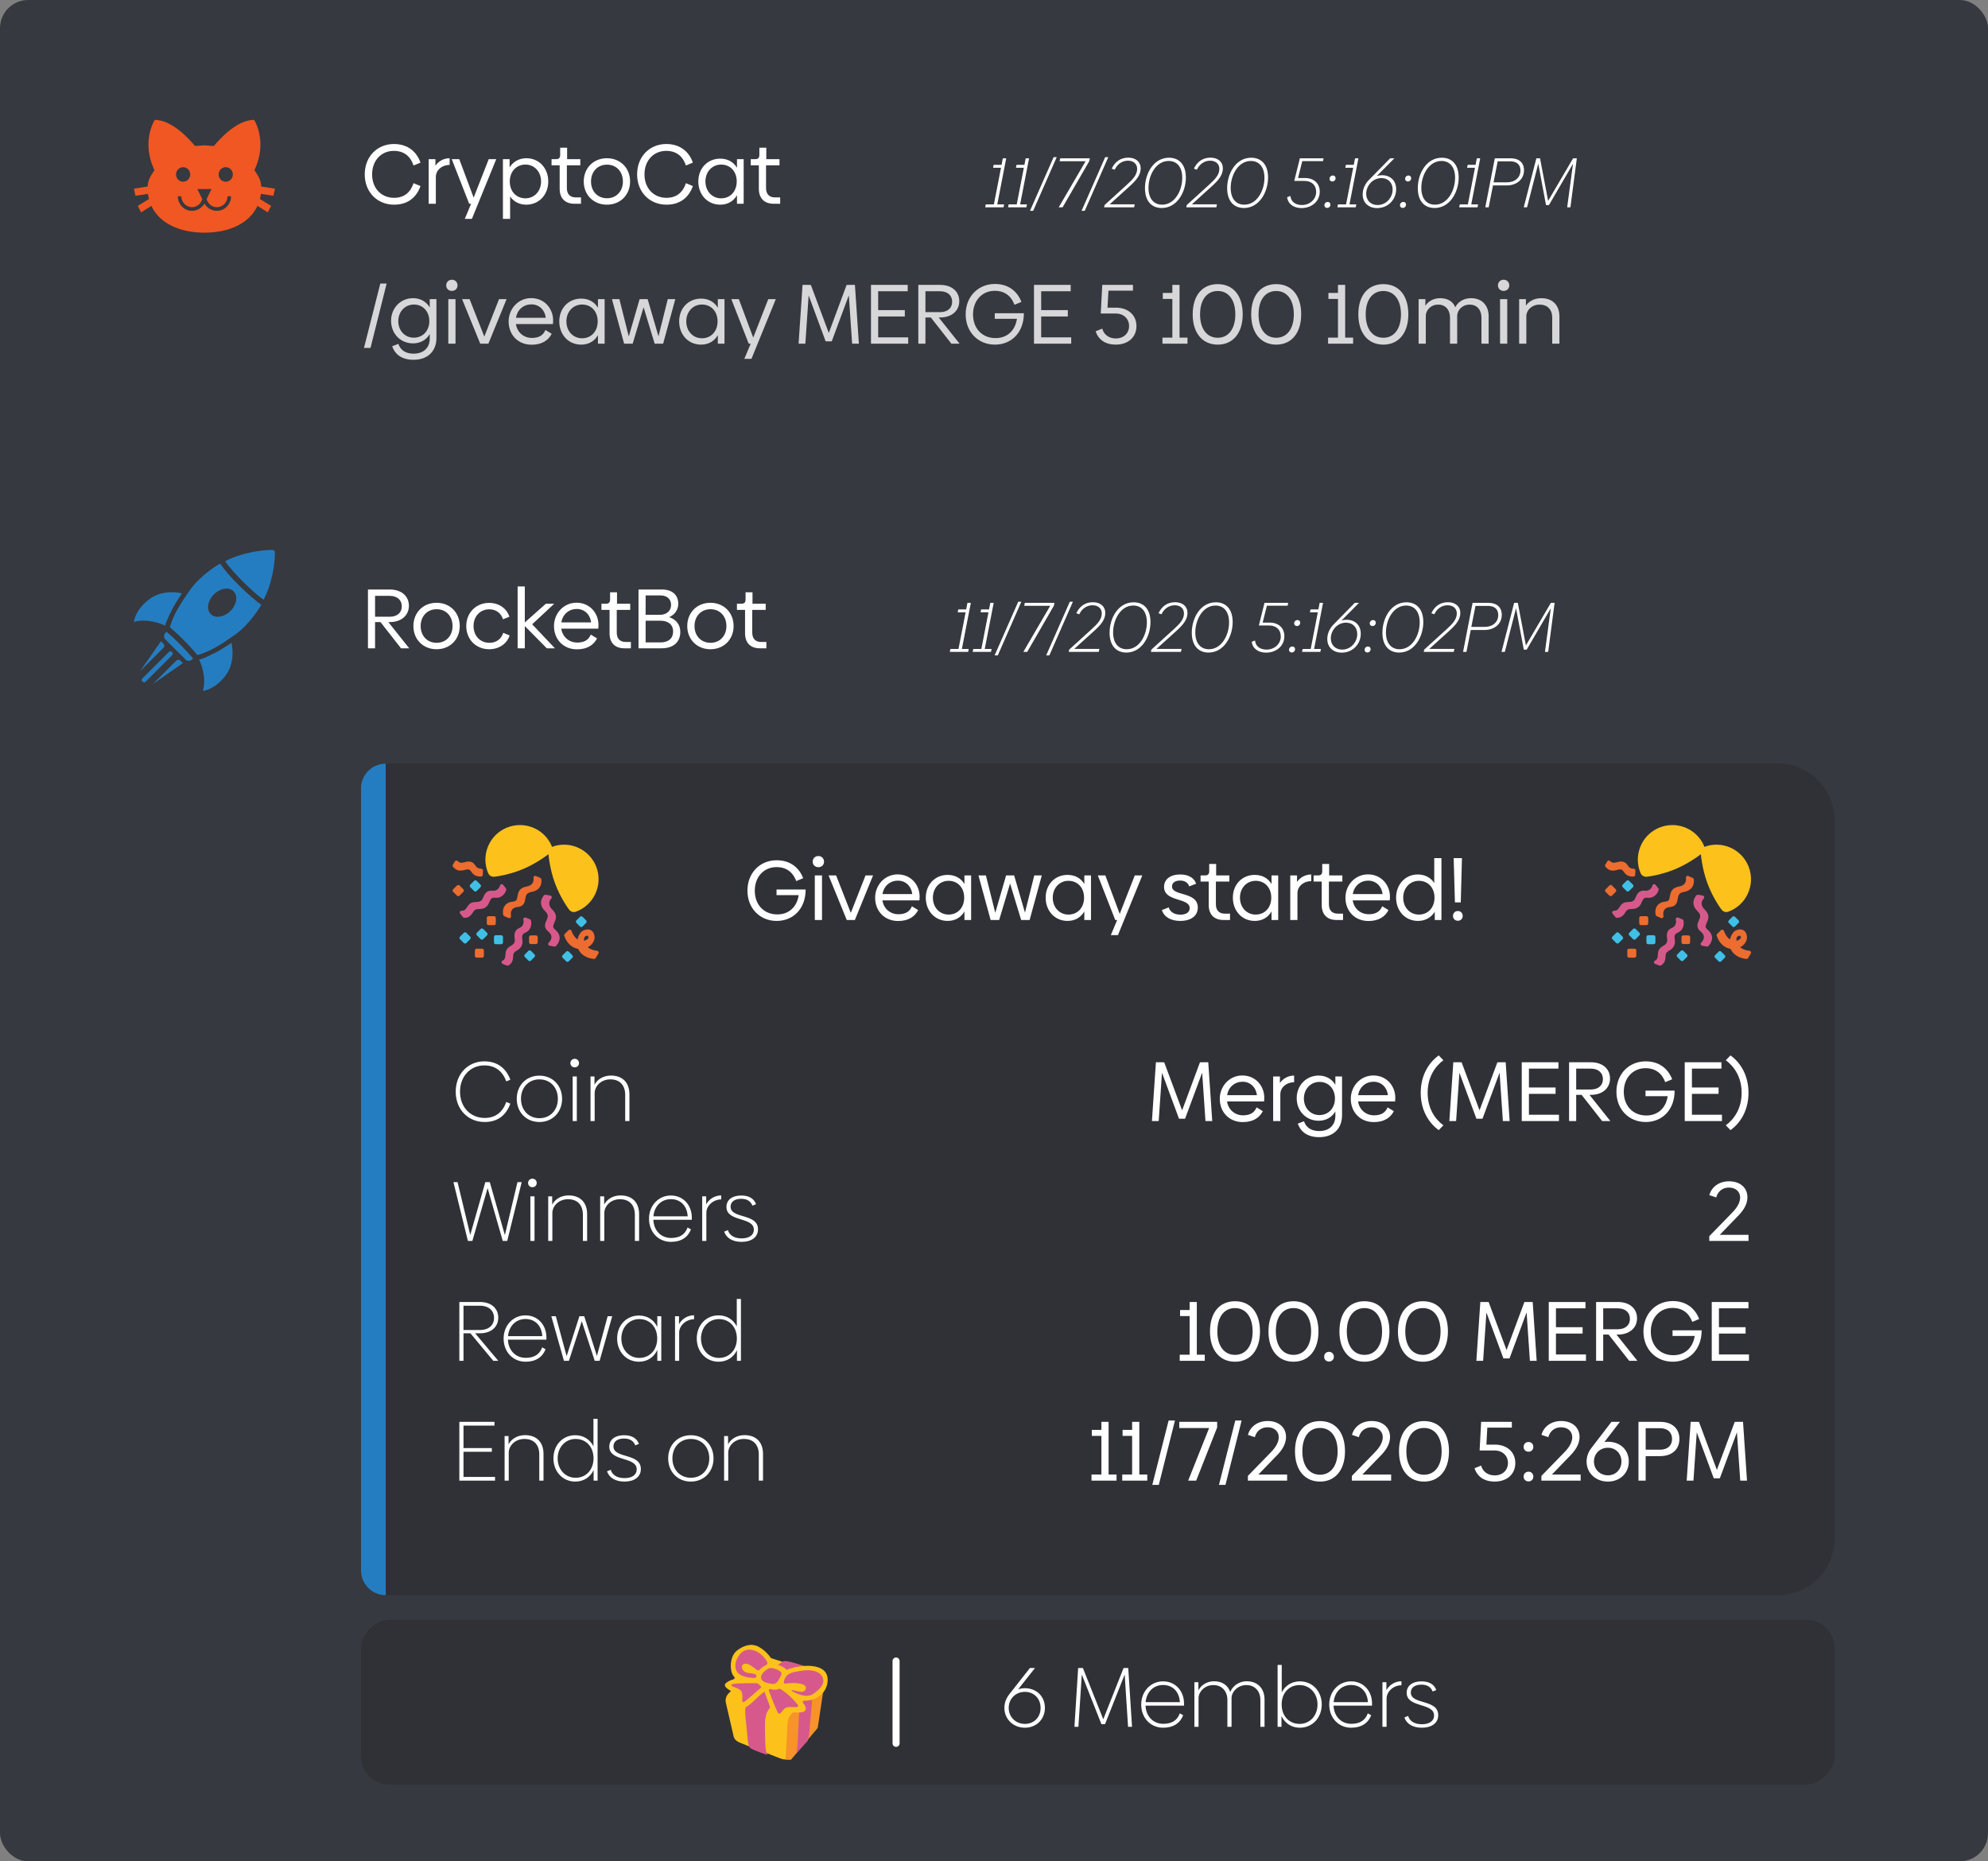 <svg width="282" height="264" viewBox="0 0 282 264" fill="none" xmlns="http://www.w3.org/2000/svg">
<rect x="0" y="0" width="282" height="264" fill="#808080" stroke="none"/>
<rect width="282" height="264" rx="4" fill="#36393F"/>
<path d="M29 20.613L27.661 20.706C26.795 19.653 24.368 17 21.951 17C21.951 17 19.967 20.055 21.91 24.133C21.357 24.99 21.014 25.433 20.944 26.456L19 26.755L19.212 27.767L20.984 27.498L21.125 28.231L19.544 29.201L20.017 30.12L21.477 29.201C22.635 31.72 25.566 33 29 33C32.434 33 35.365 31.72 36.523 29.201L37.983 30.12L38.456 29.201L36.875 28.231L37.016 27.498L38.788 27.767L39 26.755L37.056 26.456C36.986 25.433 36.644 24.99 36.09 24.133C38.033 20.055 36.049 17 36.049 17C33.632 17 31.205 19.653 30.339 20.706L29 20.613ZM25.979 23.71C26.246 23.71 26.502 23.818 26.691 24.012C26.88 24.206 26.986 24.468 26.986 24.742C26.986 25.016 26.88 25.278 26.691 25.472C26.502 25.665 26.246 25.774 25.979 25.774C25.712 25.774 25.456 25.665 25.267 25.472C25.078 25.278 24.972 25.016 24.972 24.742C24.972 24.468 25.078 24.206 25.267 24.012C25.456 23.818 25.712 23.71 25.979 23.71ZM32.021 23.71C32.288 23.71 32.544 23.818 32.733 24.012C32.922 24.206 33.028 24.468 33.028 24.742C33.028 25.016 32.922 25.278 32.733 25.472C32.544 25.665 32.288 25.774 32.021 25.774C31.754 25.774 31.498 25.665 31.309 25.472C31.12 25.278 31.014 25.016 31.014 24.742C31.014 24.468 31.12 24.206 31.309 24.012C31.498 23.818 31.754 23.71 32.021 23.71ZM27.993 26.806H30.007L29.302 28.241C29.503 28.902 30.067 29.387 30.762 29.387C31.163 29.387 31.547 29.224 31.831 28.934C32.114 28.643 32.273 28.249 32.273 27.839H32.776C32.776 28.386 32.564 28.911 32.187 29.299C31.809 29.686 31.297 29.903 30.762 29.903C30.007 29.903 29.352 29.48 29 28.871C28.648 29.48 27.993 29.903 27.238 29.903C26.703 29.903 26.191 29.686 25.814 29.299C25.436 28.911 25.224 28.386 25.224 27.839H25.727C25.727 28.249 25.886 28.643 26.169 28.934C26.453 29.224 26.837 29.387 27.238 29.387C27.933 29.387 28.497 28.902 28.698 28.241L27.993 26.806Z" fill="#F15722"/>
<path d="M55.915 29.03C57.919 29.03 59.119 27.914 59.647 26.39L58.663 25.982C58.231 27.278 57.343 28.058 55.891 28.058C54.091 28.058 52.783 26.702 52.783 24.734C52.783 22.754 54.091 21.398 55.867 21.398C57.319 21.398 58.231 22.178 58.663 23.474L59.647 23.066C59.131 21.566 57.883 20.426 55.879 20.426C53.515 20.426 51.739 22.202 51.739 24.734C51.739 27.254 53.515 29.03 55.915 29.03ZM61.765 23.498V22.574H60.805V28.898H61.825V25.082C61.825 24.182 62.629 23.402 63.781 23.39V22.442C62.893 22.442 62.173 22.91 61.765 23.498ZM69.325 22.574L67.189 28.034L65.149 22.574H64.081L66.553 28.898H66.829L65.929 31.046H66.937L70.393 22.574H69.325ZM74.676 22.442C73.632 22.442 72.792 22.934 72.288 23.738V22.574H71.34V31.046H72.36V27.866C72.864 28.598 73.668 29.03 74.652 29.03C76.452 29.03 77.772 27.626 77.772 25.742C77.772 23.858 76.476 22.442 74.676 22.442ZM74.544 28.13C73.224 28.13 72.312 27.146 72.312 25.742C72.312 24.338 73.236 23.342 74.544 23.342C75.816 23.342 76.752 24.362 76.752 25.742C76.752 27.11 75.804 28.13 74.544 28.13ZM81.49 28.898H82.414V27.998H81.67C80.854 27.998 80.41 27.518 80.41 26.666V23.45H82.318V22.574H80.446V20.954H79.462V21.998C79.462 22.382 79.282 22.574 78.898 22.574H78.238V23.45H79.39V26.774C79.39 28.082 80.122 28.898 81.49 28.898ZM86.092 29.03C88.012 29.03 89.38 27.626 89.38 25.742C89.38 23.846 88.012 22.442 86.092 22.442C84.172 22.442 82.804 23.846 82.804 25.742C82.804 27.626 84.172 29.03 86.092 29.03ZM86.104 28.118C84.76 28.118 83.836 27.122 83.836 25.742C83.836 24.35 84.76 23.354 86.104 23.354C87.448 23.354 88.36 24.35 88.36 25.742C88.36 27.122 87.436 28.118 86.104 28.118ZM94.552 29.03C96.556 29.03 97.756 27.914 98.284 26.39L97.3 25.982C96.868 27.278 95.98 28.058 94.528 28.058C92.728 28.058 91.42 26.702 91.42 24.734C91.42 22.754 92.728 21.398 94.504 21.398C95.956 21.398 96.868 22.178 97.3 23.474L98.284 23.066C97.768 21.566 96.52 20.426 94.516 20.426C92.152 20.426 90.376 22.202 90.376 24.734C90.376 27.254 92.152 29.03 94.552 29.03ZM104.542 22.574V23.798C104.062 22.982 103.234 22.502 102.166 22.502C100.378 22.502 99.058 23.858 99.058 25.73C99.058 27.626 100.366 29.03 102.166 29.03C103.234 29.03 104.062 28.526 104.542 27.686V28.898H105.49V22.574H104.542ZM102.286 28.13C101.014 28.13 100.066 27.11 100.066 25.73C100.066 24.374 101.014 23.342 102.286 23.342C103.606 23.342 104.506 24.326 104.506 25.73C104.506 27.146 103.594 28.13 102.286 28.13ZM109.744 28.898H110.668V27.998H109.924C109.108 27.998 108.664 27.518 108.664 26.666V23.45H110.572V22.574H108.7V20.954H107.716V21.998C107.716 22.382 107.536 22.574 107.152 22.574H106.492V23.45H107.644V26.774C107.644 28.082 108.376 28.898 109.744 28.898Z" fill="white"/>
<path d="M142.733 22.451H142.253L142.073 23.381H140.953L140.873 23.791H141.993L140.983 28.991H139.833L139.753 29.401H142.353L142.433 28.991H141.463L142.733 22.451ZM145.975 22.451H145.495L145.315 23.381H144.195L144.115 23.791H145.235L144.225 28.991H143.075L142.995 29.401H145.595L145.675 28.991H144.705L145.975 22.451ZM146.107 29.901H146.557L149.897 22.291H149.457L146.107 29.901ZM150.392 22.451L150.302 22.871H153.992L150.182 29.401H150.732L154.522 22.841L154.592 22.451H150.392ZM153.421 29.901H153.871L157.211 22.291H156.771L153.421 29.901ZM160.117 26.531C161.137 25.621 161.807 24.861 161.807 23.871C161.807 22.971 161.117 22.361 160.057 22.361C159.007 22.361 158.187 22.881 157.697 23.921L158.117 24.071C158.517 23.231 159.217 22.791 160.007 22.791C160.777 22.791 161.307 23.241 161.307 23.951C161.307 24.801 160.697 25.441 159.777 26.271L156.687 29.081L156.617 29.401H160.877L160.967 28.981H157.407L160.117 26.531ZM164.795 29.501C166.975 29.501 168.215 27.241 168.215 25.171C168.215 23.351 167.265 22.371 165.825 22.371C163.655 22.371 162.415 24.591 162.415 26.691C162.415 28.501 163.345 29.501 164.795 29.501ZM164.845 29.031C163.675 29.031 162.915 28.181 162.915 26.651C162.915 24.831 163.985 22.831 165.775 22.831C166.935 22.831 167.705 23.671 167.705 25.221C167.705 27.031 166.645 29.031 164.845 29.031ZM171.777 26.531C172.797 25.621 173.467 24.861 173.467 23.871C173.467 22.971 172.777 22.361 171.717 22.361C170.667 22.361 169.847 22.881 169.357 23.921L169.777 24.071C170.177 23.231 170.877 22.791 171.667 22.791C172.437 22.791 172.967 23.241 172.967 23.951C172.967 24.801 172.357 25.441 171.437 26.271L168.347 29.081L168.277 29.401H172.537L172.627 28.981H169.067L171.777 26.531ZM176.455 29.501C178.635 29.501 179.875 27.241 179.875 25.171C179.875 23.351 178.925 22.371 177.485 22.371C175.315 22.371 174.075 24.591 174.075 26.691C174.075 28.501 175.005 29.501 176.455 29.501ZM176.505 29.031C175.335 29.031 174.575 28.181 174.575 26.651C174.575 24.831 175.645 22.831 177.435 22.831C178.595 22.831 179.365 23.671 179.365 25.221C179.365 27.031 178.305 29.031 176.505 29.031ZM187.669 22.851L187.749 22.451H184.389L183.589 25.661H185.039C186.069 25.661 186.699 26.261 186.699 27.221C186.699 28.261 185.819 29.081 184.679 29.081C183.749 29.081 183.109 28.591 183.049 27.791L182.579 27.971C182.689 28.911 183.489 29.511 184.609 29.511C186.119 29.511 187.209 28.511 187.209 27.191C187.209 26.011 186.389 25.251 185.109 25.251H184.129L184.729 22.851H187.669ZM188.984 25.741C189.254 25.741 189.454 25.531 189.454 25.271C189.454 25.041 189.294 24.891 189.074 24.891C188.804 24.891 188.594 25.101 188.594 25.361C188.594 25.591 188.764 25.741 188.984 25.741ZM188.254 29.491C188.514 29.491 188.724 29.281 188.724 29.021C188.724 28.791 188.564 28.641 188.344 28.641C188.074 28.641 187.864 28.851 187.864 29.111C187.864 29.341 188.034 29.491 188.254 29.491ZM192.693 22.451H192.213L192.033 23.381H190.913L190.833 23.791H191.953L190.943 28.991H189.793L189.713 29.401H192.313L192.393 28.991H191.423L192.693 22.451ZM196.036 24.851C195.796 24.851 195.566 24.881 195.316 24.951L197.796 22.451H197.196L194.146 25.561C193.666 26.051 193.296 26.771 193.296 27.571C193.296 28.731 194.096 29.511 195.346 29.511C196.946 29.511 198.046 28.261 198.046 26.841C198.046 25.621 197.236 24.851 196.036 24.851ZM195.406 29.081C194.426 29.081 193.796 28.411 193.796 27.491C193.796 26.401 194.656 25.261 195.966 25.261C196.916 25.261 197.546 25.921 197.546 26.881C197.546 28.001 196.656 29.081 195.406 29.081ZM199.707 25.741C199.977 25.741 200.177 25.531 200.177 25.271C200.177 25.041 200.017 24.891 199.797 24.891C199.527 24.891 199.317 25.101 199.317 25.361C199.317 25.591 199.487 25.741 199.707 25.741ZM198.977 29.491C199.237 29.491 199.447 29.281 199.447 29.021C199.447 28.791 199.287 28.641 199.067 28.641C198.797 28.641 198.587 28.851 198.587 29.111C198.587 29.341 198.757 29.491 198.977 29.491ZM203.496 29.501C205.676 29.501 206.916 27.241 206.916 25.171C206.916 23.351 205.966 22.371 204.526 22.371C202.356 22.371 201.116 24.591 201.116 26.691C201.116 28.501 202.046 29.501 203.496 29.501ZM203.546 29.031C202.376 29.031 201.616 28.181 201.616 26.651C201.616 24.831 202.686 22.831 204.476 22.831C205.636 22.831 206.406 23.671 206.406 25.221C206.406 27.031 205.346 29.031 203.546 29.031ZM209.969 22.451H209.489L209.309 23.381H208.189L208.109 23.791H209.229L208.219 28.991H207.069L206.989 29.401H209.589L209.669 28.991H208.699L209.969 22.451ZM214.291 22.451H212.041L210.691 29.401H211.171L211.781 26.301H213.711C215.171 26.301 216.181 25.421 216.181 24.151C216.181 23.081 215.481 22.451 214.291 22.451ZM213.761 25.861H211.861L212.451 22.881H214.221C215.161 22.881 215.681 23.351 215.681 24.181C215.681 25.171 214.901 25.861 213.761 25.861ZM223.235 22.451V22.471L223.145 22.451L219.605 28.491L218.455 22.451H217.935L216.145 29.401H216.615L218.205 23.211L219.305 29.091H219.715L223.135 23.221L222.305 29.401H222.765L223.675 22.451H223.235Z" fill="white"/>
<path d="M56.887 91.952H58.051L55.087 88.232H55.291C56.947 88.232 58.003 87.272 58.003 85.916C58.003 84.56 56.959 83.612 55.291 83.612H52.195V91.952H53.203V88.232H53.971L56.887 91.952ZM53.203 84.512H55.267C56.371 84.512 56.995 85.124 56.995 86C56.995 86.876 56.371 87.476 55.267 87.476H53.203V84.512ZM61.928 92.084C63.848 92.084 65.216 90.68 65.216 88.796C65.216 86.9 63.848 85.496 61.928 85.496C60.008 85.496 58.64 86.9 58.64 88.796C58.64 90.68 60.008 92.084 61.928 92.084ZM61.94 91.172C60.596 91.172 59.672 90.176 59.672 88.796C59.672 87.404 60.596 86.408 61.94 86.408C63.284 86.408 64.196 87.404 64.196 88.796C64.196 90.176 63.272 91.172 61.94 91.172ZM69.392 92.084C70.928 92.084 71.972 91.16 72.296 90.128L71.384 89.756C71.12 90.632 70.388 91.172 69.416 91.172C68.132 91.172 67.172 90.2 67.172 88.796C67.172 87.392 68.132 86.42 69.404 86.42C70.364 86.42 71.084 86.96 71.348 87.836L72.26 87.476C71.936 86.42 70.904 85.508 69.38 85.508C67.508 85.508 66.14 86.924 66.14 88.796C66.14 90.692 67.52 92.084 69.392 92.084ZM78.718 91.952L75.49 88.544L78.622 85.628H77.434L74.446 88.28V83.18H73.426V91.952H74.446V88.796L77.566 91.952H78.718ZM79.616 89.168H84.872C84.884 89.048 84.896 88.832 84.896 88.652C84.896 86.984 83.684 85.484 81.776 85.484C79.988 85.484 78.584 86.96 78.584 88.796C78.584 90.68 79.904 92.096 81.848 92.096C83.348 92.096 84.224 91.448 84.692 90.548L83.804 90.008C83.492 90.74 82.916 91.136 81.884 91.136C80.72 91.136 79.796 90.344 79.616 89.168ZM79.628 88.28C79.82 87.08 80.744 86.372 81.812 86.372C82.868 86.372 83.696 87.092 83.852 88.28H79.628ZM88.568 91.952H89.492V91.052H88.748C87.932 91.052 87.488 90.572 87.488 89.72V86.504H89.396V85.628H87.524V84.008H86.54V85.052C86.54 85.436 86.36 85.628 85.976 85.628H85.316V86.504H86.468V89.828C86.468 91.136 87.2 91.952 88.568 91.952ZM94.918 87.536C95.698 87.2 96.214 86.504 96.214 85.64C96.214 84.44 95.41 83.612 93.91 83.612H90.574V91.952H93.838C95.53 91.952 96.502 91.052 96.502 89.636C96.502 88.604 95.914 87.848 94.918 87.536ZM95.194 85.82C95.194 86.672 94.498 87.2 93.634 87.2H91.582V84.452H93.682C94.678 84.452 95.194 85.016 95.194 85.82ZM93.718 91.112H91.582V88.04H93.706C94.786 88.04 95.482 88.592 95.482 89.564C95.482 90.536 94.834 91.112 93.718 91.112ZM100.775 92.084C102.695 92.084 104.063 90.68 104.063 88.796C104.063 86.9 102.695 85.496 100.775 85.496C98.855 85.496 97.487 86.9 97.487 88.796C97.487 90.68 98.855 92.084 100.775 92.084ZM100.787 91.172C99.443 91.172 98.519 90.176 98.519 88.796C98.519 87.404 99.443 86.408 100.787 86.408C102.131 86.408 103.043 87.404 103.043 88.796C103.043 90.176 102.119 91.172 100.787 91.172ZM107.787 91.952H108.711V91.052H107.967C107.151 91.052 106.707 90.572 106.707 89.72V86.504H108.615V85.628H106.743V84.008H105.759V85.052C105.759 85.436 105.579 85.628 105.195 85.628H104.535V86.504H105.687V89.828C105.687 91.136 106.419 91.952 107.787 91.952Z" fill="white"/>
<path d="M137.714 85.505H137.234L137.054 86.435H135.934L135.854 86.845H136.974L135.964 92.045H134.814L134.734 92.455H137.334L137.414 92.045H136.444L137.714 85.505ZM140.956 85.505H140.476L140.296 86.435H139.176L139.096 86.845H140.216L139.206 92.045H138.056L137.976 92.455H140.576L140.656 92.045H139.686L140.956 85.505ZM141.088 92.955H141.538L144.878 85.345H144.438L141.088 92.955ZM145.374 85.505L145.284 85.925H148.974L145.164 92.455H145.714L149.504 85.895L149.574 85.505H145.374ZM148.403 92.955H148.853L152.193 85.345H151.753L148.403 92.955ZM155.098 89.585C156.118 88.675 156.788 87.915 156.788 86.925C156.788 86.025 156.098 85.415 155.038 85.415C153.988 85.415 153.168 85.935 152.678 86.975L153.098 87.125C153.498 86.285 154.198 85.845 154.988 85.845C155.758 85.845 156.288 86.295 156.288 87.005C156.288 87.855 155.678 88.495 154.758 89.325L151.668 92.135L151.598 92.455H155.858L155.948 92.035H152.388L155.098 89.585ZM159.776 92.555C161.956 92.555 163.196 90.295 163.196 88.225C163.196 86.405 162.246 85.425 160.806 85.425C158.636 85.425 157.396 87.645 157.396 89.745C157.396 91.555 158.326 92.555 159.776 92.555ZM159.826 92.085C158.656 92.085 157.896 91.235 157.896 89.705C157.896 87.885 158.966 85.885 160.756 85.885C161.916 85.885 162.686 86.725 162.686 88.275C162.686 90.085 161.626 92.085 159.826 92.085ZM166.758 89.585C167.778 88.675 168.448 87.915 168.448 86.925C168.448 86.025 167.758 85.415 166.698 85.415C165.648 85.415 164.828 85.935 164.338 86.975L164.758 87.125C165.158 86.285 165.858 85.845 166.648 85.845C167.418 85.845 167.948 86.295 167.948 87.005C167.948 87.855 167.338 88.495 166.418 89.325L163.328 92.135L163.258 92.455H167.518L167.608 92.035H164.048L166.758 89.585ZM171.436 92.555C173.616 92.555 174.856 90.295 174.856 88.225C174.856 86.405 173.906 85.425 172.466 85.425C170.296 85.425 169.056 87.645 169.056 89.745C169.056 91.555 169.986 92.555 171.436 92.555ZM171.486 92.085C170.316 92.085 169.556 91.235 169.556 89.705C169.556 87.885 170.626 85.885 172.416 85.885C173.576 85.885 174.346 86.725 174.346 88.275C174.346 90.085 173.286 92.085 171.486 92.085ZM182.65 85.905L182.73 85.505H179.37L178.57 88.715H180.02C181.05 88.715 181.68 89.315 181.68 90.275C181.68 91.315 180.8 92.135 179.66 92.135C178.73 92.135 178.09 91.645 178.03 90.845L177.56 91.025C177.67 91.965 178.47 92.565 179.59 92.565C181.1 92.565 182.19 91.565 182.19 90.245C182.19 89.065 181.37 88.305 180.09 88.305H179.11L179.71 85.905H182.65ZM183.965 88.795C184.235 88.795 184.435 88.585 184.435 88.325C184.435 88.095 184.275 87.945 184.055 87.945C183.785 87.945 183.575 88.155 183.575 88.415C183.575 88.645 183.745 88.795 183.965 88.795ZM183.235 92.545C183.495 92.545 183.705 92.335 183.705 92.075C183.705 91.845 183.545 91.695 183.325 91.695C183.055 91.695 182.845 91.905 182.845 92.165C182.845 92.395 183.015 92.545 183.235 92.545ZM187.675 85.505H187.195L187.015 86.435H185.895L185.815 86.845H186.935L185.925 92.045H184.775L184.695 92.455H187.295L187.375 92.045H186.405L187.675 85.505ZM191.017 87.905C190.777 87.905 190.547 87.935 190.297 88.005L192.777 85.505H192.177L189.127 88.615C188.647 89.105 188.277 89.825 188.277 90.625C188.277 91.785 189.077 92.565 190.327 92.565C191.927 92.565 193.027 91.315 193.027 89.895C193.027 88.675 192.217 87.905 191.017 87.905ZM190.387 92.135C189.407 92.135 188.777 91.465 188.777 90.545C188.777 89.455 189.637 88.315 190.947 88.315C191.897 88.315 192.527 88.975 192.527 89.935C192.527 91.055 191.637 92.135 190.387 92.135ZM194.688 88.795C194.958 88.795 195.158 88.585 195.158 88.325C195.158 88.095 194.998 87.945 194.778 87.945C194.508 87.945 194.298 88.155 194.298 88.415C194.298 88.645 194.468 88.795 194.688 88.795ZM193.958 92.545C194.218 92.545 194.428 92.335 194.428 92.075C194.428 91.845 194.268 91.695 194.048 91.695C193.778 91.695 193.568 91.905 193.568 92.165C193.568 92.395 193.738 92.545 193.958 92.545ZM198.477 92.555C200.657 92.555 201.897 90.295 201.897 88.225C201.897 86.405 200.947 85.425 199.507 85.425C197.337 85.425 196.097 87.645 196.097 89.745C196.097 91.555 197.027 92.555 198.477 92.555ZM198.527 92.085C197.357 92.085 196.597 91.235 196.597 89.705C196.597 87.885 197.667 85.885 199.457 85.885C200.617 85.885 201.387 86.725 201.387 88.275C201.387 90.085 200.327 92.085 198.527 92.085ZM205.459 89.585C206.479 88.675 207.149 87.915 207.149 86.925C207.149 86.025 206.459 85.415 205.399 85.415C204.349 85.415 203.529 85.935 203.039 86.975L203.459 87.125C203.859 86.285 204.559 85.845 205.349 85.845C206.119 85.845 206.649 86.295 206.649 87.005C206.649 87.855 206.039 88.495 205.119 89.325L202.029 92.135L201.959 92.455H206.219L206.309 92.035H202.749L205.459 89.585ZM211.138 85.505H208.888L207.538 92.455H208.018L208.628 89.355H210.558C212.018 89.355 213.028 88.475 213.028 87.205C213.028 86.135 212.328 85.505 211.138 85.505ZM210.608 88.915H208.708L209.298 85.935H211.068C212.008 85.935 212.528 86.405 212.528 87.235C212.528 88.225 211.748 88.915 210.608 88.915ZM220.082 85.505V85.525L219.992 85.505L216.452 91.545L215.302 85.505H214.782L212.992 92.455H213.462L215.052 86.265L216.152 92.145H216.562L219.982 86.275L219.152 92.455H219.612L220.522 85.505H220.082Z" fill="white"/>
<path opacity="0.8" d="M51.631 49.349H52.555L54.847 40.217H53.947L51.631 49.349ZM60.96 42.425V43.6C60.48 42.797 59.652 42.292 58.596 42.292C56.796 42.292 55.476 43.709 55.476 45.496C55.476 47.309 56.784 48.7 58.596 48.7C59.652 48.7 60.48 48.197 60.96 47.38V48.005C60.96 49.337 60.084 50.164 58.668 50.164C57.588 50.164 56.82 49.697 56.508 48.773L55.632 49.108C56.04 50.297 57.036 51.029 58.656 51.029C60.696 51.029 61.908 49.804 61.908 47.92V42.425H60.96ZM58.692 47.897C57.432 47.897 56.496 46.889 56.496 45.544C56.496 44.212 57.444 43.193 58.716 43.193C60 43.193 60.9 44.176 60.9 45.544C60.9 46.913 59.988 47.897 58.692 47.897ZM64.098 41.261C64.554 41.261 64.902 40.937 64.902 40.48C64.902 40.013 64.554 39.676 64.098 39.676C63.642 39.676 63.294 40.013 63.294 40.48C63.294 40.937 63.642 41.261 64.098 41.261ZM63.594 48.748H64.614V42.425H63.594V48.748ZM70.789 42.425L68.701 47.74L66.613 42.425H65.545L68.125 48.748H69.277L71.857 42.425H70.789ZM73.182 45.965H78.438C78.45 45.844 78.462 45.629 78.462 45.449C78.462 43.781 77.25 42.281 75.342 42.281C73.554 42.281 72.15 43.757 72.15 45.593C72.15 47.477 73.47 48.892 75.414 48.892C76.914 48.892 77.79 48.245 78.258 47.344L77.37 46.804C77.058 47.536 76.482 47.932 75.45 47.932C74.286 47.932 73.362 47.141 73.182 45.965ZM73.194 45.077C73.386 43.877 74.31 43.169 75.378 43.169C76.434 43.169 77.262 43.889 77.418 45.077H73.194ZM84.819 42.425V43.648C84.339 42.833 83.511 42.352 82.443 42.352C80.655 42.352 79.335 43.709 79.335 45.581C79.335 47.477 80.643 48.88 82.443 48.88C83.511 48.88 84.339 48.377 84.819 47.536V48.748H85.767V42.425H84.819ZM82.563 47.98C81.291 47.98 80.343 46.961 80.343 45.581C80.343 44.224 81.291 43.193 82.563 43.193C83.883 43.193 84.783 44.176 84.783 45.581C84.783 46.996 83.871 47.98 82.563 47.98ZM94.725 42.425L93.405 47.705L91.869 42.425H90.729L89.193 47.728L87.861 42.425H86.805L88.533 48.748H89.745L91.293 43.577L92.865 48.748H94.065L95.793 42.425H94.725ZM101.823 42.425V43.648C101.343 42.833 100.515 42.352 99.447 42.352C97.659 42.352 96.339 43.709 96.339 45.581C96.339 47.477 97.647 48.88 99.447 48.88C100.515 48.88 101.343 48.377 101.823 47.536V48.748H102.771V42.425H101.823ZM99.567 47.98C98.295 47.98 97.347 46.961 97.347 45.581C97.347 44.224 98.295 43.193 99.567 43.193C100.887 43.193 101.787 44.176 101.787 45.581C101.787 46.996 100.875 47.98 99.567 47.98ZM108.981 42.425L106.845 47.885L104.805 42.425H103.737L106.209 48.748H106.485L105.585 50.897H106.593L110.049 42.425H108.981ZM121.835 48.748L121.271 40.408H120.311V40.42L120.095 40.408L117.563 47.224L115.019 40.408L114.803 40.42V40.408H113.843L113.279 48.748H114.239L114.707 41.897L117.119 48.413H117.983L120.407 41.885L120.875 48.748H121.835ZM124.57 47.849V44.885H128.35V43.984H124.57V41.309H128.758V40.408H123.55V48.748H128.83V47.849H124.57ZM134.957 48.748H136.121L133.157 45.029H133.361C135.017 45.029 136.073 44.069 136.073 42.712C136.073 41.356 135.029 40.408 133.361 40.408H130.265V48.748H131.273V45.029H132.041L134.957 48.748ZM131.273 41.309H133.337C134.441 41.309 135.065 41.92 135.065 42.797C135.065 43.672 134.441 44.273 133.337 44.273H131.273V41.309ZM145.237 44.428H141.109V45.221H144.253C143.989 46.961 142.813 47.956 141.217 47.956C139.321 47.956 138.025 46.589 138.025 44.596C138.025 42.617 139.321 41.248 141.109 41.248C142.489 41.248 143.437 41.956 143.905 43.228L144.889 42.821C144.325 41.356 143.089 40.276 141.133 40.276C138.757 40.276 136.981 42.065 136.981 44.584C136.981 47.093 138.745 48.88 141.133 48.88C143.461 48.88 145.237 47.176 145.237 44.428ZM147.692 47.849V44.885H151.472V43.984H147.692V41.309H151.88V40.408H146.672V48.748H151.952V47.849H147.692ZM158.29 43.636H157.102L157.234 41.224H160.714V40.408H156.358L156.142 44.465H158.254C159.394 44.465 160.162 45.221 160.162 46.24C160.162 47.273 159.394 48.005 158.278 48.005C157.342 48.005 156.586 47.489 156.358 46.612L155.422 46.984C155.806 48.209 156.85 48.88 158.266 48.88C160.054 48.88 161.206 47.8 161.206 46.252C161.206 44.693 160.03 43.636 158.29 43.636ZM167.319 47.885V40.408H166.299V41.548H164.943V42.401H166.299V47.885H164.895V48.748H168.447V47.885H167.319ZM172.738 48.88C174.898 48.88 176.278 47.236 176.278 44.584C176.278 41.885 174.91 40.3 172.738 40.3C170.578 40.3 169.186 41.873 169.186 44.584C169.186 47.248 170.578 48.88 172.738 48.88ZM172.738 47.908C171.226 47.908 170.23 46.684 170.23 44.584C170.23 42.484 171.226 41.273 172.738 41.273C174.238 41.273 175.234 42.496 175.234 44.584C175.234 46.672 174.238 47.908 172.738 47.908ZM181.035 48.88C183.195 48.88 184.575 47.236 184.575 44.584C184.575 41.885 183.207 40.3 181.035 40.3C178.875 40.3 177.483 41.873 177.483 44.584C177.483 47.248 178.875 48.88 181.035 48.88ZM181.035 47.908C179.523 47.908 178.527 46.684 178.527 44.584C178.527 42.484 179.523 41.273 181.035 41.273C182.535 41.273 183.531 42.496 183.531 44.584C183.531 46.672 182.535 47.908 181.035 47.908ZM190.815 47.885V40.408H189.795V41.548H188.439V42.401H189.795V47.885H188.391V48.748H191.943V47.885H190.815ZM196.234 48.88C198.394 48.88 199.774 47.236 199.774 44.584C199.774 41.885 198.406 40.3 196.234 40.3C194.074 40.3 192.682 41.873 192.682 44.584C192.682 47.248 194.074 48.88 196.234 48.88ZM196.234 47.908C194.722 47.908 193.726 46.684 193.726 44.584C193.726 42.484 194.722 41.273 196.234 41.273C197.734 41.273 198.73 42.496 198.73 44.584C198.73 46.672 197.734 47.908 196.234 47.908ZM208.683 42.292C207.543 42.292 206.763 42.892 206.439 43.577C206.091 42.761 205.371 42.292 204.279 42.292C203.307 42.292 202.575 42.773 202.191 43.361V42.425H201.231V48.748H202.251V44.764C202.263 44.032 202.935 43.205 203.991 43.205C205.047 43.193 205.683 43.949 205.683 45.029V48.748H206.703V44.764C206.727 44.032 207.387 43.205 208.455 43.205C209.511 43.193 210.147 43.961 210.147 45.029V48.748H211.167V44.849C211.167 43.373 210.267 42.292 208.683 42.292ZM213.29 41.261C213.746 41.261 214.094 40.937 214.094 40.48C214.094 40.013 213.746 39.676 213.29 39.676C212.834 39.676 212.486 40.013 212.486 40.48C212.486 40.937 212.834 41.261 213.29 41.261ZM212.786 48.748H213.806V42.425H212.786V48.748ZM218.637 42.292C217.629 42.292 216.861 42.748 216.453 43.349V42.425H215.493V48.748H216.513V44.837C216.525 43.984 217.293 43.205 218.373 43.205C219.501 43.193 220.185 43.889 220.185 45.065V48.748H221.205V44.885C221.205 43.312 220.257 42.292 218.637 42.292Z" fill="white"/>
<path d="M51.211 112.312C51.211 110.102 53.002 108.312 55.211 108.312H252.223C256.641 108.312 260.223 111.893 260.223 116.312V218.246C260.223 222.664 256.641 226.246 252.223 226.246H55.211C53.002 226.246 51.211 224.455 51.211 222.246V112.312Z" fill="#2F3136"/>
<path d="M51.211 111.815C51.211 109.88 52.779 108.312 54.714 108.312V226.246C52.779 226.246 51.211 224.677 51.211 222.743V111.815Z" fill="#257DC1"/>
<rect width="209.012" height="23.353" rx="4" transform="matrix(1 0 0 -1 51.211 253.102)" fill="#2F3136"/>
<path d="M145.39 239.444C145.066 239.444 144.766 239.492 144.43 239.6L146.818 236.576H146.098L143.194 240.272C142.75 240.836 142.474 241.472 142.474 242.24C142.474 243.836 143.734 245.048 145.39 245.048C146.998 245.048 148.222 243.872 148.222 242.228C148.222 240.596 147.01 239.444 145.39 239.444ZM145.39 244.508C144.082 244.508 143.086 243.536 143.086 242.24C143.086 240.932 144.082 239.96 145.39 239.96C146.674 239.96 147.61 240.92 147.61 242.24C147.61 243.56 146.674 244.508 145.39 244.508ZM160.581 244.916L160.041 236.576H159.477V236.588L159.381 236.576L156.501 243.848L153.609 236.576L153.513 236.588V236.576H152.937L152.409 244.916H152.973L153.453 237.5L156.237 244.544H156.753L159.537 237.5L160.017 244.916H160.581ZM162.494 241.916H167.954V241.604C167.954 239.84 166.742 238.472 164.978 238.472C163.226 238.472 161.882 239.9 161.882 241.76C161.882 243.644 163.19 245.048 165.002 245.048C166.454 245.048 167.402 244.388 167.834 243.284L167.354 243.008C166.994 244.016 166.214 244.496 165.014 244.496C163.586 244.496 162.566 243.452 162.494 241.916ZM162.506 241.424C162.638 239.984 163.622 238.988 164.99 238.988C166.358 238.988 167.294 239.96 167.366 241.424H162.506ZM176.867 238.46C175.631 238.46 174.791 239.24 174.515 239.984C174.179 239.036 173.387 238.46 172.211 238.46C171.119 238.46 170.327 239.084 169.991 239.756V238.592H169.427V244.916H170.015V240.812C170.039 239.96 170.867 239.012 172.091 239C173.315 238.988 174.107 239.852 174.107 241.124V244.916H174.695V240.812C174.719 239.96 175.547 239.012 176.771 239C177.995 238.988 178.787 239.852 178.787 241.124V244.916H179.375V241.04C179.375 239.516 178.427 238.46 176.867 238.46ZM184.396 238.472C183.232 238.472 182.308 239.072 181.816 240.032V236.144H181.228V244.916H181.78V243.392C182.26 244.412 183.196 245.048 184.384 245.048C186.172 245.048 187.492 243.632 187.492 241.748C187.492 239.876 186.172 238.472 184.396 238.472ZM184.348 244.508C182.848 244.508 181.804 243.368 181.804 241.748C181.804 240.128 182.848 239 184.348 239C185.8 239 186.892 240.188 186.892 241.748C186.892 243.332 185.812 244.508 184.348 244.508ZM189.166 241.916H194.626V241.604C194.626 239.84 193.414 238.472 191.65 238.472C189.898 238.472 188.554 239.9 188.554 241.76C188.554 243.644 189.862 245.048 191.674 245.048C193.126 245.048 194.074 244.388 194.506 243.284L194.026 243.008C193.666 244.016 192.886 244.496 191.686 244.496C190.258 244.496 189.238 243.452 189.166 241.916ZM189.178 241.424C189.31 239.984 190.294 238.988 191.662 238.988C193.03 238.988 193.966 239.96 194.038 241.424H189.178ZM196.663 239.732V238.592H196.099V244.916H196.687V240.908C196.687 239.972 197.599 239.036 198.799 239.024V238.46C197.803 238.46 197.011 239.06 196.663 239.732ZM201.686 245.048C203.066 245.048 204.014 244.4 204.014 243.272C204.014 240.956 200.126 241.82 200.126 240.056C200.126 239.372 200.678 238.94 201.638 238.94C202.418 238.94 202.97 239.252 203.222 239.912L203.738 239.708C203.45 238.892 202.706 238.472 201.638 238.472C200.378 238.472 199.538 239.072 199.538 240.092C199.538 242.264 203.426 241.46 203.426 243.32C203.426 244.112 202.73 244.556 201.698 244.556C200.654 244.556 199.97 244.124 199.742 243.38L199.214 243.596C199.526 244.508 200.414 245.048 201.686 245.048Z" fill="white"/>
<path d="M127.109 235.587L127.109 247.263" stroke="white" stroke-linecap="round" stroke-linejoin="round"/>
<g clip-path="url(#clip0)">
<path d="M103.387 240.144C103.358 240.191 102.763 240.688 102.972 241.541C103.18 242.393 104.09 246.375 104.09 246.375C104.09 246.375 104.187 246.816 104.848 247.122C105.395 247.375 109.246 248.849 110.57 249.355C110.85 249.462 111.633 249.83 112.265 249.144C113.151 248.181 115.52 245.336 115.52 245.336C115.52 245.336 115.77 245.128 115.868 244.44C115.94 243.928 116.553 240.179 116.656 239.161C116.691 238.81 116.922 237.84 116.239 237.493C115.555 237.145 109.511 235.22 109.511 235.22C109.511 235.22 108.758 234.822 108.195 235.354C106.248 237.193 103.387 240.144 103.387 240.144Z" fill="#FCC21B"/>
<path d="M111.878 243.7C111.956 243.5 112.066 243.311 112.224 243.134L115.151 239.862C115.803 239.134 116.453 238.406 117.104 237.678L115.997 245.076L112.084 249.732L111.404 250.173C111.468 250.131 111.438 249.566 111.441 249.491C111.471 248.95 111.5 248.408 111.531 247.867C111.575 247.041 111.621 246.213 111.666 245.387C111.697 244.807 111.675 244.221 111.878 243.7Z" fill="#F79329"/>
<path d="M106.481 247.965C107.209 248.388 108.9 248.928 108.9 248.928C108.524 248.506 108.566 247.094 108.534 246.297C108.454 244.232 108.555 243.518 108.759 242.987C109.167 241.927 111.455 239.582 111.46 239.535C111.191 239.481 110.408 239.631 110.146 239.536C109.827 239.421 109.527 239.323 109.186 239.282C109.038 239.264 108.875 239.239 108.748 239.157C108.677 239.112 108.61 239.028 108.518 239.057C108.458 239.077 108.412 239.149 108.368 239.191C108.311 239.248 108.247 239.297 108.182 239.346C108.053 239.443 107.918 239.532 107.801 239.645C107.671 239.773 107.561 239.918 107.421 240.034C107.303 240.13 107.172 240.222 107.067 240.331C106.914 240.49 106.353 241.151 106.211 241.311C105.952 241.605 105.801 241.973 105.73 242.355C105.649 242.78 105.767 243.856 105.87 244.748C106.071 246.466 106.018 247.696 106.481 247.965Z" fill="#D7598B"/>
<path d="M113.442 241.313C113.491 241.577 113.329 243.113 113.267 244.583C113.186 246.536 113.133 248.569 112.892 248.811C112.478 249.224 114.575 246.883 114.568 246.931C114.56 246.979 114.744 246.278 114.771 246.063C114.847 245.454 115.285 240.112 115.377 238.886L113.442 241.313Z" fill="#D7598B"/>
<path d="M107.908 238.421C107.908 238.421 110.594 235.682 111.25 235.587C111.764 235.513 114.067 236.285 114.067 236.285L110.388 239.394L107.908 238.421Z" fill="#D7598B"/>
<path d="M103.781 238.421L113.36 242.458L115.27 240.272L105.629 236.453L103.781 238.421Z" fill="#D7598B"/>
<path d="M117.404 238.357C117.512 235.659 113.41 236.081 111.588 236.843C111.201 236.389 110.281 236.057 109.717 235.954C109.383 234.929 108.498 234.033 107.567 233.546C106.547 233.012 105.415 233.425 104.571 234.08C103.698 234.758 103.512 236.127 103.765 237.117C103.822 237.337 103.919 237.548 104.06 237.726C104.235 237.947 104.403 238.118 104.035 238.203C103.648 238.291 103.27 238.454 102.971 238.72C102.313 239.306 104.095 240.046 104.354 240.15C104.917 240.378 104.527 241.403 104.732 241.935C104.833 242.194 105.178 242.42 105.464 242.301C106.643 241.808 107.392 240.595 108.455 239.929C108.617 240.509 108.874 241.081 109.071 241.642C109.335 242.388 109.544 243.186 109.977 243.857C110.128 244.089 110.374 244.288 110.661 244.139C110.834 244.049 110.939 243.96 111.056 243.8C111.542 243.147 111.93 242.862 112.754 242.883C113.589 242.905 114.784 242.942 114.101 241.776C114.041 241.673 113.818 241.445 113.864 241.324C113.915 241.193 114.165 241.217 114.27 241.213C114.475 241.205 114.681 241.184 114.883 241.144C116.275 240.876 117.346 239.811 117.404 238.357Z" fill="#FCC21B"/>
<path d="M104.422 236.883C104.109 236.104 104.489 235.14 105.024 234.548C105.812 233.678 106.985 233.895 107.832 234.553C108.106 234.766 108.351 235.019 108.556 235.3C108.654 235.434 108.747 235.576 108.821 235.726C109.014 236.12 108.516 236.222 108.27 236.383C108.053 236.523 107.893 236.714 107.695 236.871C107.47 237.048 107.176 236.7 107.004 236.571C106.745 236.375 106.474 236.193 106.178 236.056C105.791 235.877 105.224 235.954 105.24 236.475C105.256 236.975 105.727 237.21 106.153 237.283C106.381 237.323 106.62 237.313 106.839 237.384C106.954 237.421 107.079 237.459 107.207 237.494C107.235 237.502 107.272 237.545 107.294 237.564C107.263 237.66 107.307 237.835 107.256 237.913C107.201 237.998 106.998 237.986 106.908 237.988C106.775 237.991 106.652 237.973 106.521 237.964C106.205 237.942 105.883 237.876 105.576 237.783C105.09 237.633 104.62 237.376 104.422 236.883Z" fill="#D7598B"/>
<path d="M106.15 240.919C105.923 241.097 105.265 241.801 105.289 241.154C105.302 240.812 105.342 240.41 105.25 240.077C105.133 239.655 104.624 239.465 104.26 239.326C104.149 239.283 103.648 239.163 103.763 238.982C103.914 238.745 104.639 238.783 104.877 238.769C105.384 238.741 105.893 238.736 106.4 238.733C106.601 238.733 106.801 238.748 107.002 238.741C107.169 238.734 107.311 238.693 107.472 238.779C107.635 238.866 107.91 239.1 107.973 239.28C107.998 239.354 107.996 239.343 107.93 239.4C107.875 239.447 107.815 239.49 107.759 239.536C107.647 239.628 107.536 239.723 107.426 239.819C107.002 240.188 106.592 240.573 106.15 240.919Z" fill="#D7598B"/>
<path d="M107.973 237.776C108.026 237.428 108.339 237.122 108.606 236.917C108.751 236.804 108.923 236.675 109.098 236.619C109.334 236.544 109.578 236.577 109.808 236.656C110.011 236.725 110.218 236.775 110.406 236.884C110.508 236.944 110.606 237.015 110.705 237.079C111.06 237.31 110.73 237.729 110.6 237.999C110.426 238.355 110.204 238.778 109.768 238.839C109.687 238.85 109.604 238.848 109.522 238.838C108.897 238.75 107.85 238.571 107.973 237.776Z" fill="#D7598B"/>
<path d="M113.084 242.107C112.881 242.175 112.6 242.115 112.401 242.111C112.138 242.105 111.872 242.113 111.613 242.162C111.369 242.208 111.197 242.415 111.045 242.592C110.931 242.724 110.747 243.022 110.564 243.057C110.433 243.083 110.331 242.913 110.286 242.815C110.006 242.194 109.738 241.568 109.49 240.933C109.366 240.614 109.248 240.292 109.137 239.969C109.1 239.862 109.015 239.725 109.097 239.617C109.194 239.489 109.355 239.587 109.478 239.612C109.612 239.638 109.753 239.65 109.89 239.651C110.013 239.654 110.138 239.643 110.258 239.613C110.332 239.594 110.388 239.548 110.464 239.537C110.729 239.506 110.872 239.658 111.074 239.799C111.324 239.976 111.564 240.165 111.796 240.365C112.252 240.758 112.674 241.191 113.054 241.66C113.138 241.764 113.333 241.981 113.148 242.079C113.129 242.09 113.106 242.099 113.084 242.107Z" fill="#D7598B"/>
<path d="M112.507 239.945C112.456 239.901 112.184 239.757 112.32 239.697C112.359 239.681 112.397 239.71 112.431 239.721C112.541 239.755 112.655 239.765 112.767 239.792C113.039 239.855 113.313 239.913 113.59 239.954C113.96 240.007 114.417 239.719 114.301 239.295C114.193 238.9 113.623 238.827 113.296 238.772C112.706 238.673 112.124 238.723 111.536 238.766C111.436 238.774 111.299 238.838 111.223 238.739C111.179 238.679 111.191 238.591 111.2 238.522C111.222 238.359 111.277 238.186 111.348 238.038C111.754 237.196 112.747 237.129 113.536 236.991C114.336 236.852 115.157 236.811 115.919 237.147C116.261 237.299 116.557 237.585 116.701 237.936C117.104 238.919 116.094 239.741 115.41 240.221C114.557 240.817 113.368 240.415 112.507 239.945Z" fill="#D7598B"/>
</g>
<path d="M114.28 126.165H110.152V126.957H113.296C113.032 128.697 111.856 129.693 110.26 129.693C108.364 129.693 107.068 128.325 107.068 126.333C107.068 124.353 108.364 122.985 110.152 122.985C111.532 122.985 112.48 123.693 112.948 124.965L113.932 124.557C113.368 123.093 112.132 122.013 110.176 122.013C107.8 122.013 106.024 123.801 106.024 126.321C106.024 128.829 107.788 130.617 110.176 130.617C112.504 130.617 114.28 128.913 114.28 126.165ZM116.086 122.997C116.542 122.997 116.89 122.673 116.89 122.217C116.89 121.749 116.542 121.413 116.086 121.413C115.63 121.413 115.282 121.749 115.282 122.217C115.282 122.673 115.63 122.997 116.086 122.997ZM115.582 130.485H116.602V124.161H115.582V130.485ZM122.777 124.161L120.689 129.477L118.601 124.161H117.533L120.113 130.485H121.265L123.845 124.161H122.777ZM125.17 127.701H130.426C130.438 127.581 130.45 127.365 130.45 127.185C130.45 125.517 129.238 124.017 127.33 124.017C125.542 124.017 124.138 125.493 124.138 127.329C124.138 129.213 125.458 130.629 127.402 130.629C128.902 130.629 129.778 129.981 130.246 129.081L129.358 128.541C129.046 129.273 128.47 129.669 127.438 129.669C126.274 129.669 125.35 128.877 125.17 127.701ZM125.182 126.813C125.374 125.613 126.298 124.905 127.366 124.905C128.422 124.905 129.25 125.625 129.406 126.813H125.182ZM136.807 124.161V125.385C136.327 124.569 135.499 124.089 134.431 124.089C132.643 124.089 131.323 125.445 131.323 127.317C131.323 129.213 132.631 130.617 134.431 130.617C135.499 130.617 136.327 130.113 136.807 129.273V130.485H137.755V124.161H136.807ZM134.551 129.717C133.279 129.717 132.331 128.697 132.331 127.317C132.331 125.961 133.279 124.929 134.551 124.929C135.871 124.929 136.771 125.913 136.771 127.317C136.771 128.733 135.859 129.717 134.551 129.717ZM146.713 124.161L145.393 129.441L143.857 124.161H142.717L141.181 129.465L139.849 124.161H138.793L140.521 130.485H141.733L143.281 125.313L144.853 130.485H146.053L147.781 124.161H146.713ZM153.811 124.161V125.385C153.331 124.569 152.503 124.089 151.435 124.089C149.647 124.089 148.327 125.445 148.327 127.317C148.327 129.213 149.635 130.617 151.435 130.617C152.503 130.617 153.331 130.113 153.811 129.273V130.485H154.759V124.161H153.811ZM151.555 129.717C150.283 129.717 149.335 128.697 149.335 127.317C149.335 125.961 150.283 124.929 151.555 124.929C152.875 124.929 153.775 125.913 153.775 127.317C153.775 128.733 152.863 129.717 151.555 129.717ZM160.969 124.161L158.833 129.621L156.793 124.161H155.725L158.197 130.485H158.473L157.573 132.633H158.581L162.037 124.161H160.969ZM167.415 130.617C168.915 130.617 169.911 129.921 169.911 128.721C169.911 126.405 166.251 127.149 166.251 125.733C166.251 125.217 166.671 124.893 167.403 124.893C168.039 124.893 168.495 125.157 168.699 125.721L169.671 125.337C169.395 124.497 168.567 124.029 167.415 124.029C166.023 124.029 165.123 124.701 165.123 125.793C165.123 127.965 168.759 127.281 168.759 128.805C168.759 129.393 168.243 129.729 167.451 129.729C166.575 129.729 165.987 129.345 165.783 128.697L164.811 129.081C165.147 130.089 166.107 130.617 167.415 130.617ZM173.556 130.485H174.48V129.585H173.736C172.92 129.585 172.476 129.105 172.476 128.253V125.037H174.384V124.161H172.512V122.541H171.528V123.585C171.528 123.969 171.348 124.161 170.964 124.161H170.304V125.037H171.456V128.361C171.456 129.669 172.188 130.485 173.556 130.485ZM180.366 124.161V125.385C179.886 124.569 179.058 124.089 177.99 124.089C176.202 124.089 174.882 125.445 174.882 127.317C174.882 129.213 176.19 130.617 177.99 130.617C179.058 130.617 179.886 130.113 180.366 129.273V130.485H181.314V124.161H180.366ZM178.11 129.717C176.838 129.717 175.89 128.697 175.89 127.317C175.89 125.961 176.838 124.929 178.11 124.929C179.43 124.929 180.33 125.913 180.33 127.317C180.33 128.733 179.418 129.717 178.11 129.717ZM183.984 125.085V124.161H183.024V130.485H184.044V126.669C184.044 125.769 184.848 124.989 186 124.977V124.029C185.112 124.029 184.392 124.497 183.984 125.085ZM189.587 130.485H190.511V129.585H189.767C188.951 129.585 188.507 129.105 188.507 128.253V125.037H190.415V124.161H188.543V122.541H187.559V123.585C187.559 123.969 187.379 124.161 186.995 124.161H186.335V125.037H187.487V128.361C187.487 129.669 188.219 130.485 189.587 130.485ZM191.885 127.701H197.141C197.153 127.581 197.165 127.365 197.165 127.185C197.165 125.517 195.953 124.017 194.045 124.017C192.257 124.017 190.853 125.493 190.853 127.329C190.853 129.213 192.173 130.629 194.117 130.629C195.617 130.629 196.493 129.981 196.961 129.081L196.073 128.541C195.761 129.273 195.185 129.669 194.153 129.669C192.989 129.669 192.065 128.877 191.885 127.701ZM191.897 126.813C192.089 125.613 193.013 124.905 194.081 124.905C195.137 124.905 195.965 125.625 196.121 126.813H191.897ZM203.45 121.713V125.229C202.946 124.473 202.13 124.029 201.122 124.029C199.334 124.029 198.038 125.445 198.038 127.317C198.038 129.213 199.346 130.617 201.146 130.617C202.19 130.617 203.03 130.125 203.522 129.321V130.485H204.47V121.713H203.45ZM201.266 129.717C199.994 129.717 199.046 128.697 199.046 127.317C199.046 125.961 199.994 124.929 201.266 124.929C202.586 124.929 203.486 125.913 203.486 127.317C203.486 128.733 202.574 129.717 201.266 129.717ZM206.384 127.989H207.212L207.38 121.713H206.204L206.384 127.989ZM206.792 130.593C207.2 130.593 207.488 130.305 207.488 129.909C207.488 129.501 207.2 129.213 206.792 129.213C206.408 129.213 206.108 129.501 206.108 129.909C206.108 130.305 206.408 130.593 206.792 130.593Z" fill="white"/>
<g clip-path="url(#clip1)">
<path d="M243.483 119.803C242.909 119.803 242.344 119.904 241.8 120.104C241.63 120.166 241.485 120.282 241.386 120.434C241.287 120.586 241.24 120.765 241.252 120.946C241.258 121.037 241.409 123.166 242.212 125.312C243.015 127.462 244.166 128.968 244.216 129.032C244.324 129.173 244.475 129.276 244.646 129.326C244.817 129.375 244.999 129.369 245.166 129.308C247.703 128.378 249.012 125.559 248.084 123.022C247.38 121.097 245.531 119.803 243.483 119.803Z" fill="#FCC21B"/>
<path d="M237.227 117.022C236.565 117.022 235.918 117.155 235.306 117.416C234.102 117.928 233.171 118.881 232.682 120.096C232.194 121.311 232.209 122.641 232.723 123.844C232.854 124.156 233.161 124.353 233.493 124.353C233.521 124.353 233.547 124.352 233.573 124.35C233.654 124.342 235.539 124.151 237.657 123.265C239.77 122.381 241.427 121.033 241.496 120.976C241.636 120.861 241.735 120.703 241.778 120.527C241.821 120.351 241.806 120.165 241.734 119.999C241.358 119.115 240.73 118.361 239.928 117.832C239.127 117.303 238.187 117.021 237.227 117.022Z" fill="#FCC21B"/>
<path d="M240.258 124.693C240.242 124.613 240.186 124.547 240.114 124.516L239.498 124.248C239.411 124.211 239.311 124.225 239.238 124.283C239.164 124.344 239.132 124.439 239.151 124.531C239.151 124.534 239.229 124.936 239.004 125.273C238.841 125.514 238.555 125.672 238.153 125.743C237.082 125.931 236.963 126.626 236.877 127.132C236.795 127.611 236.738 127.826 236.252 127.872C235.711 127.923 235.314 128.125 235.069 128.473C234.677 129.028 234.849 129.739 234.856 129.769C234.874 129.844 234.928 129.907 235 129.938L235.616 130.206C235.649 130.22 235.683 130.227 235.716 130.227C235.754 130.227 235.792 130.219 235.826 130.202C235.86 130.185 235.89 130.161 235.914 130.131C235.938 130.101 235.954 130.067 235.962 130.029C235.97 129.992 235.97 129.954 235.961 129.917C235.961 129.912 235.839 129.394 236.099 129.03C236.256 128.81 236.531 128.679 236.917 128.642C237.808 128.557 237.913 127.938 237.99 127.486C238.073 127.01 238.135 126.634 238.857 126.508C239.399 126.413 239.797 126.183 240.038 125.823C240.383 125.304 240.265 124.718 240.258 124.693Z" fill="#ED6C30"/>
<path d="M242.212 131.844C241.834 131.534 241.906 131.326 242.105 130.881C242.317 130.413 242.606 129.769 241.821 129.015C241.528 128.734 241.379 128.444 241.377 128.155C241.374 127.746 241.666 127.454 241.668 127.45C241.735 127.385 241.76 127.288 241.734 127.197C241.706 127.107 241.632 127.04 241.538 127.023L240.878 126.902C240.799 126.887 240.717 126.912 240.658 126.968C240.642 126.986 240.213 127.406 240.215 128.028C240.215 128.46 240.418 128.872 240.813 129.255C241.341 129.762 241.185 130.11 240.987 130.552C240.799 130.971 240.542 131.542 241.233 132.11C241.533 132.357 241.689 132.618 241.696 132.889C241.709 133.337 241.32 133.698 241.317 133.7C241.244 133.764 241.218 133.864 241.243 133.954C241.269 134.048 241.345 134.117 241.44 134.133L242.1 134.255C242.115 134.258 242.129 134.26 242.144 134.26C242.205 134.26 242.266 134.237 242.313 134.196C242.336 134.174 242.877 133.682 242.86 133.002C242.847 132.578 242.63 132.189 242.212 131.844Z" fill="#D7598B"/>
<path d="M238.623 131.746C238.987 131.114 238.787 130.552 238.779 130.527C238.754 130.462 238.703 130.408 238.636 130.383L238.048 130.146C237.958 130.11 237.852 130.13 237.782 130.199C237.711 130.266 237.685 130.371 237.718 130.465C237.723 130.48 237.843 130.839 237.6 131.258C237.488 131.449 237.347 131.519 237.166 131.608C236.961 131.708 236.705 131.833 236.55 132.164C236.406 132.473 236.444 132.772 236.475 133.036C236.504 133.278 236.529 133.485 236.43 133.69C236.327 133.91 236.15 134.02 235.944 134.148C235.741 134.274 235.511 134.417 235.345 134.682C235.204 134.907 235.187 135.163 235.171 135.412C235.143 135.818 235.11 136.076 234.757 136.256C234.67 136.301 234.616 136.393 234.619 136.491C234.624 136.59 234.685 136.677 234.777 136.713L235.365 136.949C235.394 136.962 235.427 136.967 235.458 136.967C235.498 136.967 235.536 136.958 235.572 136.939C236.196 136.623 236.233 136.079 236.258 135.682C236.271 135.486 236.283 135.302 236.358 135.186C236.462 135.018 236.619 134.923 236.798 134.81C237.036 134.66 237.304 134.495 237.471 134.141C237.632 133.803 237.595 133.488 237.559 133.21C237.531 132.985 237.508 132.79 237.591 132.613C237.667 132.449 237.774 132.391 237.972 132.294C238.181 132.192 238.437 132.069 238.623 131.746Z" fill="#D7598B"/>
<path d="M231.443 128.93C231.722 128.92 232.039 128.907 232.359 128.683C232.666 128.468 232.788 128.178 232.898 127.918C232.986 127.708 233.062 127.527 233.223 127.414C233.387 127.299 233.54 127.316 233.71 127.327C233.778 127.332 233.847 127.335 233.914 127.335C234.064 127.335 234.29 127.319 234.545 127.171C235.175 126.805 235.279 126.215 235.284 126.191C235.295 126.122 235.275 126.05 235.233 125.994L234.839 125.496C234.778 125.419 234.674 125.385 234.579 125.409C234.484 125.434 234.412 125.513 234.395 125.611C234.394 125.614 234.321 125.994 233.899 126.238C233.783 126.307 233.673 126.335 233.522 126.335C233.464 126.335 233.407 126.332 233.349 126.329C233.284 126.324 233.22 126.321 233.154 126.321C232.99 126.321 232.773 126.342 232.54 126.508C232.261 126.705 232.146 126.982 232.042 127.229C231.949 127.452 231.866 127.644 231.679 127.775C231.481 127.913 231.272 127.922 231.031 127.931C230.793 127.941 230.522 127.951 230.246 128.099C230.013 128.225 229.87 128.439 229.733 128.646C229.517 128.974 229.366 129.174 229.004 129.174L228.955 129.173C228.86 129.168 228.765 129.22 228.719 129.309C228.674 129.396 228.684 129.503 228.747 129.58L229.141 130.078C229.187 130.133 229.254 130.168 229.325 130.171C229.349 130.173 229.374 130.174 229.399 130.174C230.047 130.174 230.336 129.739 230.546 129.421C230.653 129.258 230.756 129.104 230.878 129.038C231.047 128.945 231.231 128.938 231.443 128.93Z" fill="#D7598B"/>
<path d="M233.803 130.967V130.194C233.803 130.055 233.69 129.943 233.552 129.943H232.777C232.639 129.943 232.525 130.055 232.525 130.194V130.967C232.525 131.107 232.637 131.219 232.777 131.219H233.552C233.691 131.219 233.803 131.105 233.803 130.967Z" fill="#ED6C30"/>
<path d="M230.728 124.928L230.181 125.475C230.083 125.573 230.083 125.733 230.181 125.83L230.728 126.378C230.777 126.426 230.841 126.452 230.905 126.452C230.971 126.452 231.035 126.427 231.083 126.378L231.631 125.83C231.73 125.731 231.73 125.573 231.631 125.475L231.083 124.928C230.984 124.83 230.825 124.83 230.728 124.928Z" fill="#40C0E7"/>
<path d="M229.201 126.49C229.249 126.442 229.275 126.38 229.275 126.312C229.275 126.247 229.249 126.183 229.201 126.135L228.653 125.587C228.559 125.493 228.392 125.493 228.298 125.587L227.751 126.135C227.704 126.183 227.676 126.247 227.676 126.312C227.676 126.38 227.704 126.442 227.751 126.49L228.298 127.036C228.321 127.06 228.349 127.078 228.379 127.091C228.41 127.104 228.442 127.11 228.475 127.11C228.508 127.11 228.541 127.104 228.571 127.091C228.602 127.078 228.63 127.06 228.653 127.036L229.201 126.49Z" fill="#ED6C30"/>
<path d="M232.014 131.756C231.921 131.661 231.753 131.661 231.658 131.756L231.111 132.303C231.012 132.401 231.012 132.56 231.111 132.659L231.658 133.206C231.681 133.229 231.709 133.248 231.739 133.26C231.77 133.273 231.802 133.279 231.835 133.279C231.868 133.279 231.901 133.273 231.931 133.26C231.962 133.248 231.989 133.229 232.012 133.206L232.559 132.659C232.658 132.56 232.658 132.401 232.559 132.303L232.014 131.756Z" fill="#40C0E7"/>
<path d="M238.786 134.861C238.687 134.762 238.528 134.762 238.43 134.861L237.916 135.375C237.817 135.473 237.817 135.633 237.916 135.731L238.43 136.245C238.453 136.268 238.481 136.287 238.511 136.3C238.541 136.312 238.574 136.319 238.607 136.319C238.64 136.319 238.673 136.312 238.703 136.3C238.733 136.287 238.761 136.268 238.784 136.245L239.298 135.731C239.397 135.633 239.397 135.473 239.298 135.375L238.786 134.861Z" fill="#40C0E7"/>
<path d="M245.748 131.413C245.771 131.436 245.799 131.454 245.829 131.467C245.86 131.48 245.892 131.486 245.925 131.486C245.958 131.486 245.991 131.48 246.021 131.467C246.052 131.454 246.079 131.436 246.103 131.413L246.618 130.899C246.715 130.8 246.715 130.642 246.618 130.544L246.103 130.03C246.004 129.931 245.845 129.931 245.748 130.03L245.234 130.544C245.136 130.642 245.136 130.8 245.234 130.899L245.748 131.413Z" fill="#40C0E7"/>
<path d="M244.148 134.969C244.051 134.871 243.89 134.871 243.792 134.969L243.278 135.483C243.181 135.582 243.181 135.741 243.278 135.839L243.792 136.353C243.841 136.401 243.907 136.427 243.971 136.427C244.035 136.427 244.099 136.403 244.148 136.353L244.662 135.839C244.76 135.741 244.76 135.582 244.662 135.483L244.148 134.969Z" fill="#40C0E7"/>
<path d="M234.822 133.67V132.897C234.822 132.759 234.709 132.646 234.571 132.646H233.796C233.657 132.646 233.545 132.759 233.545 132.897V133.67C233.545 133.81 233.657 133.922 233.796 133.922H234.571C234.709 133.922 234.822 133.808 234.822 133.67Z" fill="#40C0E7"/>
<path d="M239.498 132.669H238.771C238.633 132.669 238.52 132.78 238.52 132.92V133.647C238.52 133.785 238.633 133.899 238.771 133.899H239.498C239.636 133.899 239.749 133.785 239.749 133.647V132.92C239.749 132.78 239.638 132.669 239.498 132.669Z" fill="#ED6C30"/>
<path d="M231.86 134.552H231.085C230.947 134.552 230.834 134.665 230.834 134.803V135.577C230.834 135.715 230.947 135.828 231.085 135.828H231.86C232 135.828 232.111 135.715 232.111 135.577V134.803C232.111 134.664 232 134.552 231.86 134.552Z" fill="#ED6C30"/>
<path d="M229.622 132.302C229.525 132.204 229.366 132.204 229.267 132.302L228.72 132.851C228.671 132.898 228.646 132.961 228.646 133.028C228.646 133.096 228.673 133.16 228.72 133.206L229.267 133.752C229.29 133.776 229.318 133.794 229.348 133.807C229.379 133.82 229.412 133.826 229.445 133.826C229.477 133.826 229.51 133.82 229.541 133.807C229.571 133.794 229.599 133.776 229.622 133.752L230.169 133.206C230.267 133.107 230.267 132.948 230.169 132.851L229.622 132.302Z" fill="#40C0E7"/>
<path d="M228.443 123.442C228.758 123.536 229.104 123.465 229.377 123.388C229.594 123.327 229.797 123.278 229.973 123.331C230.147 123.38 230.221 123.478 230.346 123.659C230.475 123.846 230.636 124.079 230.984 124.216C231.175 124.289 231.372 124.329 231.567 124.329C231.627 124.329 231.681 124.326 231.733 124.321C231.856 124.308 231.953 124.204 231.958 124.081L231.981 123.47C231.984 123.403 231.953 123.335 231.906 123.286C231.858 123.237 231.786 123.209 231.718 123.209C231.577 123.209 231.444 123.184 231.313 123.132C231.108 123.051 231.017 122.922 230.904 122.756C230.773 122.567 230.61 122.334 230.26 122.23C229.97 122.145 229.658 122.211 229.388 122.286C229.155 122.352 228.935 122.403 228.733 122.342C228.607 122.304 228.5 122.237 228.384 122.12C228.328 122.068 228.249 122.04 228.173 122.051C228.096 122.061 228.029 122.107 227.989 122.175L227.71 122.651C227.656 122.744 227.666 122.861 227.738 122.943C227.902 123.13 228.108 123.34 228.443 123.442Z" fill="#ED6C30"/>
<path d="M248.277 134.889C248.226 134.858 248.183 134.854 248.136 134.848C247.618 134.794 247.17 134.619 246.839 134.353C247.564 133.996 247.85 133.303 247.812 132.881C247.812 132.864 247.811 132.843 247.807 132.821C247.753 132.212 247.379 131.82 246.853 131.82C246.724 131.82 246.586 131.843 246.433 131.889C246.241 131.946 245.686 132.115 245.394 133.245C245.027 132.986 244.732 132.575 244.546 132.056C244.53 132.009 244.517 131.969 244.474 131.928C244.38 131.835 244.215 131.835 244.119 131.928L243.576 132.473C243.482 132.567 243.477 132.715 243.563 132.813C243.538 132.784 243.528 132.762 243.53 132.769C243.888 133.78 244.597 134.436 245.484 134.583C245.847 135.381 246.638 135.897 247.699 136.009C247.715 136.012 247.73 136.012 247.747 136.012C247.83 136.012 247.914 135.969 247.962 135.892L248.362 135.237C248.431 135.115 248.394 134.961 248.277 134.889ZM246.663 133.294C246.543 133.36 246.423 133.414 246.32 133.454C246.313 133.342 246.313 133.207 246.329 133.069C246.343 132.9 246.553 132.713 246.732 132.713C246.776 132.713 246.816 132.725 246.85 132.748C246.919 132.792 246.958 132.867 246.955 132.946C246.95 133.069 246.847 133.193 246.663 133.294Z" fill="#ED6C30"/>
</g>
<g clip-path="url(#clip2)">
<path d="M80.011 119.803C79.436 119.803 78.871 119.904 78.328 120.104C78.157 120.166 78.012 120.282 77.913 120.434C77.814 120.586 77.767 120.765 77.779 120.946C77.786 121.037 77.937 123.166 78.74 125.312C79.543 127.462 80.694 128.968 80.743 129.032C80.851 129.173 81.002 129.276 81.173 129.326C81.344 129.375 81.527 129.369 81.694 129.308C84.231 128.378 85.539 125.559 84.612 123.022C83.907 121.097 82.058 119.803 80.011 119.803Z" fill="#FCC21B"/>
<path d="M73.754 117.022C73.092 117.022 72.445 117.155 71.833 117.416C70.629 117.928 69.698 118.881 69.209 120.096C68.721 121.311 68.736 122.641 69.25 123.844C69.381 124.156 69.688 124.353 70.02 124.353C70.048 124.353 70.074 124.352 70.1 124.35C70.181 124.342 72.066 124.151 74.184 123.265C76.297 122.381 77.954 121.033 78.023 120.976C78.164 120.861 78.263 120.703 78.306 120.527C78.349 120.351 78.333 120.165 78.261 119.999C77.885 119.115 77.257 118.361 76.456 117.832C75.654 117.303 74.715 117.021 73.754 117.022Z" fill="#FCC21B"/>
<path d="M76.785 124.693C76.769 124.613 76.713 124.547 76.641 124.516L76.025 124.248C75.938 124.211 75.838 124.225 75.766 124.283C75.692 124.344 75.659 124.439 75.679 124.531C75.679 124.534 75.756 124.936 75.531 125.273C75.368 125.514 75.083 125.672 74.68 125.743C73.61 125.931 73.49 126.626 73.404 127.132C73.322 127.611 73.265 127.826 72.779 127.872C72.239 127.923 71.841 128.125 71.597 128.473C71.204 129.028 71.377 129.739 71.383 129.769C71.401 129.844 71.455 129.907 71.528 129.938L72.143 130.206C72.176 130.22 72.211 130.227 72.244 130.227C72.282 130.227 72.319 130.219 72.353 130.202C72.388 130.185 72.418 130.161 72.441 130.131C72.465 130.101 72.481 130.067 72.49 130.029C72.498 129.992 72.497 129.954 72.488 129.917C72.488 129.912 72.367 129.394 72.626 129.03C72.784 128.81 73.058 128.679 73.444 128.642C74.335 128.557 74.441 127.938 74.518 127.486C74.6 127.01 74.662 126.634 75.385 126.508C75.927 126.413 76.324 126.183 76.565 125.823C76.91 125.304 76.792 124.718 76.785 124.693Z" fill="#ED6C30"/>
<path d="M78.739 131.844C78.361 131.534 78.433 131.326 78.632 130.881C78.844 130.413 79.133 129.769 78.348 129.015C78.056 128.734 77.906 128.444 77.905 128.155C77.901 127.746 78.194 127.454 78.195 127.45C78.263 127.385 78.287 127.288 78.261 127.197C78.233 127.107 78.159 127.04 78.066 127.023L77.406 126.902C77.327 126.887 77.245 126.912 77.186 126.968C77.169 126.986 76.741 127.406 76.742 128.028C76.742 128.46 76.946 128.872 77.34 129.255C77.869 129.762 77.713 130.11 77.514 130.552C77.327 130.971 77.069 131.542 77.76 132.11C78.061 132.357 78.217 132.618 78.223 132.889C78.236 133.337 77.847 133.698 77.844 133.7C77.772 133.764 77.746 133.864 77.77 133.954C77.796 134.048 77.872 134.117 77.967 134.133L78.627 134.255C78.642 134.258 78.657 134.26 78.672 134.26C78.732 134.26 78.793 134.237 78.841 134.196C78.864 134.174 79.404 133.682 79.388 133.002C79.374 132.578 79.158 132.189 78.739 131.844Z" fill="#D7598B"/>
<path d="M75.15 131.746C75.514 131.114 75.314 130.552 75.306 130.527C75.281 130.462 75.23 130.408 75.163 130.383L74.575 130.146C74.485 130.11 74.38 130.13 74.309 130.199C74.239 130.266 74.212 130.371 74.245 130.465C74.25 130.48 74.37 130.839 74.127 131.258C74.015 131.449 73.874 131.519 73.693 131.608C73.488 131.708 73.232 131.833 73.078 132.164C72.933 132.473 72.971 132.772 73.002 133.036C73.032 133.278 73.056 133.485 72.958 133.69C72.854 133.91 72.677 134.02 72.472 134.148C72.268 134.274 72.038 134.417 71.872 134.682C71.731 134.907 71.715 135.163 71.698 135.412C71.67 135.818 71.638 136.076 71.285 136.256C71.198 136.301 71.143 136.393 71.147 136.491C71.152 136.59 71.212 136.677 71.304 136.713L71.892 136.949C71.922 136.962 71.954 136.967 71.986 136.967C72.025 136.967 72.063 136.958 72.099 136.939C72.723 136.623 72.761 136.079 72.785 135.682C72.799 135.486 72.81 135.302 72.885 135.186C72.989 135.018 73.147 134.923 73.326 134.81C73.564 134.66 73.831 134.495 73.999 134.141C74.16 133.803 74.122 133.488 74.086 133.21C74.058 132.985 74.035 132.79 74.119 132.613C74.194 132.449 74.301 132.391 74.5 132.294C74.708 132.192 74.964 132.069 75.15 131.746Z" fill="#D7598B"/>
<path d="M67.97 128.93C68.249 128.92 68.566 128.907 68.886 128.683C69.194 128.468 69.315 128.178 69.425 127.918C69.514 127.708 69.589 127.527 69.75 127.414C69.914 127.299 70.067 127.316 70.238 127.327C70.305 127.332 70.374 127.335 70.441 127.335C70.591 127.335 70.817 127.319 71.072 127.171C71.703 126.805 71.806 126.215 71.811 126.191C71.822 126.122 71.803 126.05 71.76 125.994L71.366 125.496C71.305 125.419 71.202 125.385 71.106 125.409C71.011 125.434 70.939 125.513 70.923 125.611C70.921 125.614 70.849 125.994 70.427 126.238C70.31 126.307 70.2 126.335 70.049 126.335C69.992 126.335 69.934 126.332 69.877 126.329C69.811 126.324 69.747 126.321 69.681 126.321C69.517 126.321 69.3 126.342 69.067 126.508C68.788 126.705 68.673 126.982 68.57 127.229C68.476 127.452 68.394 127.644 68.207 127.775C68.008 127.913 67.799 127.922 67.558 127.931C67.32 127.941 67.049 127.951 66.773 128.099C66.54 128.225 66.397 128.439 66.261 128.646C66.044 128.974 65.893 129.174 65.532 129.174L65.483 129.173C65.387 129.168 65.292 129.22 65.246 129.309C65.202 129.396 65.212 129.503 65.274 129.58L65.668 130.078C65.714 130.133 65.781 130.168 65.852 130.171C65.877 130.173 65.901 130.174 65.926 130.174C66.575 130.174 66.864 129.739 67.074 129.421C67.18 129.258 67.284 129.104 67.405 129.038C67.575 128.945 67.758 128.938 67.97 128.93Z" fill="#D7598B"/>
<path d="M70.33 130.967V130.194C70.33 130.055 70.217 129.943 70.079 129.943H69.304C69.166 129.943 69.053 130.055 69.053 130.194V130.967C69.053 131.107 69.164 131.219 69.304 131.219H70.079C70.219 131.219 70.33 131.105 70.33 130.967Z" fill="#ED6C30"/>
<path d="M67.255 124.928L66.709 125.475C66.61 125.573 66.61 125.733 66.709 125.83L67.255 126.378C67.305 126.426 67.369 126.452 67.433 126.452C67.499 126.452 67.562 126.427 67.61 126.378L68.159 125.83C68.257 125.731 68.257 125.573 68.159 125.475L67.61 124.928C67.512 124.83 67.352 124.83 67.255 124.928Z" fill="#40C0E7"/>
<path d="M65.729 126.49C65.776 126.442 65.802 126.38 65.802 126.312C65.802 126.247 65.776 126.183 65.729 126.135L65.18 125.587C65.087 125.493 64.919 125.493 64.826 125.587L64.279 126.135C64.231 126.183 64.203 126.247 64.203 126.312C64.203 126.38 64.231 126.442 64.279 126.49L64.826 127.036C64.849 127.06 64.876 127.078 64.907 127.091C64.937 127.104 64.97 127.11 65.003 127.11C65.036 127.11 65.068 127.104 65.099 127.091C65.129 127.078 65.157 127.06 65.18 127.036L65.729 126.49Z" fill="#ED6C30"/>
<path d="M68.541 131.756C68.448 131.661 68.28 131.661 68.185 131.756L67.638 132.303C67.54 132.401 67.54 132.56 67.638 132.659L68.185 133.206C68.208 133.229 68.236 133.248 68.266 133.26C68.297 133.273 68.329 133.279 68.362 133.279C68.395 133.279 68.428 133.273 68.459 133.26C68.489 133.248 68.517 133.229 68.54 133.206L69.087 132.659C69.185 132.56 69.185 132.401 69.087 132.303L68.541 131.756Z" fill="#40C0E7"/>
<path d="M75.313 134.861C75.215 134.762 75.055 134.762 74.957 134.861L74.443 135.375C74.344 135.473 74.344 135.633 74.443 135.731L74.957 136.245C74.98 136.268 75.008 136.287 75.038 136.3C75.069 136.312 75.101 136.319 75.134 136.319C75.167 136.319 75.2 136.312 75.23 136.3C75.261 136.287 75.288 136.268 75.312 136.245L75.826 135.731C75.924 135.633 75.924 135.473 75.826 135.375L75.313 134.861Z" fill="#40C0E7"/>
<path d="M82.275 131.413C82.299 131.436 82.326 131.454 82.357 131.467C82.387 131.48 82.42 131.486 82.453 131.486C82.486 131.486 82.518 131.48 82.549 131.467C82.579 131.454 82.607 131.436 82.63 131.413L83.146 130.899C83.243 130.8 83.243 130.642 83.146 130.544L82.63 130.03C82.531 129.931 82.372 129.931 82.275 130.03L81.761 130.544C81.663 130.642 81.663 130.8 81.761 130.899L82.275 131.413Z" fill="#40C0E7"/>
<path d="M80.675 134.969C80.579 134.871 80.418 134.871 80.319 134.969L79.805 135.483C79.708 135.582 79.708 135.741 79.805 135.839L80.319 136.353C80.368 136.401 80.434 136.427 80.498 136.427C80.562 136.427 80.626 136.403 80.675 136.353L81.189 135.839C81.288 135.741 81.288 135.582 81.189 135.483L80.675 134.969Z" fill="#40C0E7"/>
<path d="M71.35 133.67V132.897C71.35 132.759 71.237 132.646 71.099 132.646H70.323C70.184 132.646 70.072 132.759 70.072 132.897V133.67C70.072 133.81 70.184 133.922 70.323 133.922H71.099C71.237 133.922 71.35 133.808 71.35 133.67Z" fill="#40C0E7"/>
<path d="M76.025 132.669H75.298C75.16 132.669 75.047 132.78 75.047 132.92V133.647C75.047 133.785 75.16 133.899 75.298 133.899H76.025C76.163 133.899 76.277 133.785 76.277 133.647V132.92C76.277 132.78 76.165 132.669 76.025 132.669Z" fill="#ED6C30"/>
<path d="M68.388 134.552H67.613C67.475 134.552 67.361 134.665 67.361 134.803V135.577C67.361 135.715 67.475 135.828 67.613 135.828H68.388C68.527 135.828 68.639 135.715 68.639 135.577V134.803C68.639 134.664 68.527 134.552 68.388 134.552Z" fill="#ED6C30"/>
<path d="M66.149 132.302C66.052 132.204 65.893 132.204 65.794 132.302L65.248 132.851C65.198 132.898 65.174 132.961 65.174 133.028C65.174 133.096 65.2 133.16 65.248 133.206L65.794 133.752C65.818 133.776 65.845 133.794 65.876 133.807C65.906 133.82 65.939 133.826 65.972 133.826C66.005 133.826 66.037 133.82 66.068 133.807C66.098 133.794 66.126 133.776 66.149 133.752L66.696 133.206C66.794 133.107 66.794 132.948 66.696 132.851L66.149 132.302Z" fill="#40C0E7"/>
<path d="M64.97 123.442C65.285 123.536 65.632 123.465 65.904 123.388C66.121 123.327 66.325 123.278 66.5 123.331C66.674 123.38 66.748 123.478 66.873 123.659C67.003 123.846 67.164 124.079 67.512 124.216C67.702 124.289 67.899 124.329 68.095 124.329C68.154 124.329 68.208 124.326 68.261 124.321C68.384 124.308 68.481 124.204 68.486 124.081L68.509 123.47C68.512 123.403 68.481 123.335 68.433 123.286C68.385 123.237 68.313 123.209 68.246 123.209C68.105 123.209 67.972 123.184 67.84 123.132C67.635 123.051 67.545 122.922 67.431 122.756C67.3 122.567 67.138 122.334 66.788 122.23C66.497 122.145 66.185 122.211 65.916 122.286C65.683 122.352 65.463 122.403 65.261 122.342C65.134 122.304 65.028 122.237 64.911 122.12C64.855 122.068 64.776 122.04 64.701 122.051C64.624 122.061 64.556 122.107 64.517 122.175L64.238 122.651C64.183 122.744 64.193 122.861 64.266 122.943C64.43 123.13 64.635 123.34 64.97 123.442Z" fill="#ED6C30"/>
<path d="M84.804 134.889C84.753 134.858 84.711 134.854 84.663 134.848C84.146 134.794 83.698 134.619 83.366 134.353C84.092 133.996 84.377 133.303 84.34 132.881C84.34 132.864 84.338 132.843 84.335 132.821C84.281 132.212 83.906 131.82 83.381 131.82C83.251 131.82 83.113 131.843 82.96 131.889C82.768 131.946 82.213 132.115 81.921 133.245C81.555 132.986 81.259 132.575 81.074 132.056C81.057 132.009 81.044 131.969 81.001 131.928C80.908 131.835 80.742 131.835 80.647 131.928L80.103 132.473C80.01 132.567 80.005 132.715 80.09 132.813C80.065 132.784 80.055 132.762 80.057 132.769C80.415 133.78 81.124 134.436 82.011 134.583C82.374 135.381 83.165 135.897 84.226 136.009C84.243 136.012 84.257 136.012 84.274 136.012C84.358 136.012 84.441 135.969 84.489 135.892L84.89 135.237C84.959 135.115 84.921 134.961 84.804 134.889ZM83.19 133.294C83.07 133.36 82.95 133.414 82.847 133.454C82.84 133.342 82.84 133.207 82.857 133.069C82.87 132.9 83.08 132.713 83.259 132.713C83.303 132.713 83.343 132.725 83.377 132.748C83.446 132.792 83.486 132.867 83.483 132.946C83.478 133.069 83.374 133.193 83.19 133.294Z" fill="#ED6C30"/>
</g>
<path d="M68.759 159.138C70.691 159.138 71.819 158.094 72.395 156.534L71.819 156.294C71.303 157.722 70.319 158.562 68.747 158.562C66.743 158.562 65.255 157.038 65.255 154.842C65.255 152.634 66.743 151.11 68.699 151.11C70.283 151.11 71.303 151.962 71.819 153.378L72.395 153.138C71.819 151.59 70.631 150.534 68.711 150.534C66.395 150.534 64.643 152.31 64.643 154.842C64.643 157.362 66.395 159.138 68.759 159.138ZM76.517 159.138C78.389 159.138 79.733 157.734 79.733 155.85C79.733 153.954 78.389 152.562 76.517 152.562C74.633 152.562 73.301 153.954 73.301 155.85C73.301 157.734 74.633 159.138 76.517 159.138ZM76.517 158.598C74.981 158.598 73.901 157.434 73.901 155.85C73.901 154.242 74.981 153.09 76.517 153.09C78.065 153.09 79.133 154.242 79.133 155.85C79.133 157.434 78.065 158.598 76.517 158.598ZM81.522 151.386C81.87 151.386 82.134 151.134 82.134 150.786C82.134 150.438 81.87 150.174 81.522 150.174C81.174 150.174 80.91 150.438 80.91 150.786C80.91 151.134 81.174 151.386 81.522 151.386ZM81.234 159.006H81.822V152.682H81.234V159.006ZM86.657 152.55C85.517 152.55 84.689 153.15 84.329 153.858V152.682H83.765V159.006H84.353V155.01C84.377 154.038 85.253 153.102 86.549 153.09C87.905 153.078 88.685 153.906 88.685 155.298V159.006H89.285V155.202C89.285 153.582 88.337 152.55 86.657 152.55ZM73.403 167.666L71.615 175.178L69.479 167.666H68.843L66.707 175.154L64.907 167.666H64.319L66.371 176.006H67.007L69.167 168.506L71.315 176.006H71.951L74.003 167.666H73.403ZM75.522 168.386C75.87 168.386 76.134 168.134 76.134 167.786C76.134 167.438 75.87 167.174 75.522 167.174C75.174 167.174 74.91 167.438 74.91 167.786C74.91 168.134 75.174 168.386 75.522 168.386ZM75.234 176.006H75.822V169.682H75.234V176.006ZM80.657 169.55C79.517 169.55 78.689 170.15 78.329 170.858V169.682H77.765V176.006H78.353V172.01C78.377 171.038 79.253 170.102 80.549 170.09C81.905 170.078 82.685 170.906 82.685 172.298V176.006H83.285V172.202C83.285 170.582 82.337 169.55 80.657 169.55ZM88.028 169.55C86.888 169.55 86.06 170.15 85.7 170.858V169.682H85.136V176.006H85.724V172.01C85.748 171.038 86.624 170.102 87.92 170.09C89.276 170.078 90.056 170.906 90.056 172.298V176.006H90.656V172.202C90.656 170.582 89.708 169.55 88.028 169.55ZM92.675 173.006H98.135V172.694C98.135 170.93 96.923 169.562 95.159 169.562C93.407 169.562 92.063 170.99 92.063 172.85C92.063 174.734 93.371 176.138 95.183 176.138C96.635 176.138 97.583 175.478 98.015 174.374L97.535 174.098C97.175 175.106 96.395 175.586 95.195 175.586C93.767 175.586 92.747 174.542 92.675 173.006ZM92.687 172.514C92.819 171.074 93.803 170.078 95.171 170.078C96.539 170.078 97.475 171.05 97.547 172.514H92.687ZM100.173 170.822V169.682H99.609V176.006H100.197V171.998C100.197 171.062 101.109 170.126 102.309 170.114V169.55C101.313 169.55 100.521 170.15 100.173 170.822ZM105.195 176.138C106.575 176.138 107.523 175.49 107.523 174.362C107.523 172.046 103.635 172.91 103.635 171.146C103.635 170.462 104.187 170.03 105.147 170.03C105.927 170.03 106.479 170.342 106.731 171.002L107.247 170.798C106.959 169.982 106.215 169.562 105.147 169.562C103.887 169.562 103.047 170.162 103.047 171.182C103.047 173.354 106.935 172.55 106.935 174.41C106.935 175.202 106.239 175.646 105.207 175.646C104.163 175.646 103.479 175.214 103.251 174.47L102.723 174.686C103.035 175.598 103.923 176.138 105.195 176.138ZM68.075 189.106C69.671 189.106 70.679 188.206 70.679 186.886C70.679 185.566 69.683 184.666 68.075 184.666H65.159V193.006H65.747V189.106H66.731L69.971 193.006H70.679L67.403 189.106H68.075ZM65.747 185.194H68.063C69.359 185.194 70.079 185.914 70.079 186.922C70.079 187.942 69.359 188.638 68.063 188.638H65.747V185.194ZM72.05 190.006H77.51V189.694C77.51 187.93 76.298 186.562 74.534 186.562C72.782 186.562 71.438 187.99 71.438 189.85C71.438 191.734 72.746 193.138 74.558 193.138C76.01 193.138 76.958 192.478 77.39 191.374L76.91 191.098C76.55 192.106 75.77 192.586 74.57 192.586C73.142 192.586 72.122 191.542 72.05 190.006ZM72.062 189.514C72.194 188.074 73.178 187.078 74.546 187.078C75.914 187.078 76.85 188.05 76.922 189.514H72.062ZM86.197 186.682L84.673 192.322L82.873 186.682H82.189L80.377 192.346L78.841 186.682H78.205L79.993 193.006H80.701L82.525 187.39L84.361 193.006H85.057L86.845 186.682H86.197ZM93.24 186.682V188.218C92.772 187.21 91.836 186.586 90.636 186.586C88.86 186.586 87.54 187.966 87.54 189.838C87.54 191.722 88.848 193.138 90.636 193.138C91.836 193.138 92.772 192.49 93.24 191.47V193.006H93.804V186.682H93.24ZM90.684 192.598C89.22 192.598 88.14 191.422 88.14 189.838C88.14 188.278 89.232 187.09 90.684 187.09C92.184 187.09 93.228 188.218 93.228 189.838C93.228 191.458 92.172 192.598 90.684 192.598ZM96.317 187.822V186.682H95.753V193.006H96.341V188.998C96.341 188.062 97.253 187.126 98.453 187.114V186.55C97.457 186.55 96.665 187.15 96.317 187.822ZM104.513 184.234V188.134C104.021 187.162 103.097 186.562 101.933 186.562C100.145 186.562 98.837 187.966 98.837 189.838C98.837 191.722 100.145 193.138 101.933 193.138C103.121 193.138 104.057 192.514 104.537 191.506V193.006H105.101V184.234H104.513ZM101.981 192.598C100.517 192.598 99.437 191.422 99.437 189.838C99.437 188.278 100.529 187.09 101.981 187.09C103.481 187.09 104.525 188.218 104.525 189.838C104.525 191.458 103.469 192.598 101.981 192.598ZM65.747 209.478V205.914H69.767V205.386H65.747V202.194H70.139V201.666H65.159V210.006H70.223V209.478H65.747ZM74.469 203.55C73.329 203.55 72.501 204.15 72.141 204.858V203.682H71.578V210.006H72.165V206.01C72.189 205.038 73.066 204.102 74.362 204.09C75.718 204.078 76.498 204.906 76.498 206.298V210.006H77.097V206.202C77.097 204.582 76.15 203.55 74.469 203.55ZM84.181 201.234V205.134C83.689 204.162 82.765 203.562 81.601 203.562C79.813 203.562 78.505 204.966 78.505 206.838C78.505 208.722 79.813 210.138 81.601 210.138C82.789 210.138 83.725 209.514 84.205 208.506V210.006H84.769V201.234H84.181ZM81.649 209.598C80.185 209.598 79.105 208.422 79.105 206.838C79.105 205.278 80.197 204.09 81.649 204.09C83.149 204.09 84.193 205.218 84.193 206.838C84.193 208.458 83.137 209.598 81.649 209.598ZM88.578 210.138C89.958 210.138 90.906 209.49 90.906 208.362C90.906 206.046 87.018 206.91 87.018 205.146C87.018 204.462 87.57 204.03 88.53 204.03C89.31 204.03 89.862 204.342 90.114 205.002L90.63 204.798C90.342 203.982 89.598 203.562 88.53 203.562C87.27 203.562 86.43 204.162 86.43 205.182C86.43 207.354 90.318 206.55 90.318 208.41C90.318 209.202 89.622 209.646 88.59 209.646C87.546 209.646 86.862 209.214 86.634 208.47L86.106 208.686C86.418 209.598 87.306 210.138 88.578 210.138ZM97.998 210.138C99.87 210.138 101.214 208.734 101.214 206.85C101.214 204.954 99.87 203.562 97.998 203.562C96.114 203.562 94.782 204.954 94.782 206.85C94.782 208.734 96.114 210.138 97.998 210.138ZM97.998 209.598C96.462 209.598 95.382 208.434 95.382 206.85C95.382 205.242 96.462 204.09 97.998 204.09C99.546 204.09 100.614 205.242 100.614 206.85C100.614 208.434 99.546 209.598 97.998 209.598ZM105.606 203.55C104.466 203.55 103.638 204.15 103.278 204.858V203.682H102.714V210.006H103.302V206.01C103.326 205.038 104.202 204.102 105.498 204.09C106.854 204.078 107.634 204.906 107.634 206.298V210.006H108.234V206.202C108.234 204.582 107.286 203.55 105.606 203.55Z" fill="white"/>
<path d="M171.958 159.006L171.394 150.666H170.434V150.678L170.218 150.666L167.686 157.482L165.142 150.666L164.926 150.678V150.666H163.966L163.402 159.006H164.362L164.83 152.154L167.242 158.67H168.106L170.53 152.142L170.998 159.006H171.958ZM174.06 156.222H179.316C179.328 156.102 179.34 155.886 179.34 155.706C179.34 154.038 178.128 152.538 176.22 152.538C174.432 152.538 173.028 154.014 173.028 155.85C173.028 157.734 174.348 159.15 176.292 159.15C177.792 159.15 178.668 158.502 179.136 157.602L178.248 157.062C177.936 157.794 177.36 158.19 176.328 158.19C175.164 158.19 174.24 157.398 174.06 156.222ZM174.072 155.334C174.264 154.134 175.188 153.426 176.256 153.426C177.312 153.426 178.14 154.146 178.296 155.334H174.072ZM181.557 153.606V152.682H180.597V159.006H181.617V155.19C181.617 154.29 182.421 153.51 183.573 153.498V152.55C182.685 152.55 181.965 153.018 181.557 153.606ZM189.423 152.682V153.858C188.943 153.054 188.115 152.55 187.059 152.55C185.259 152.55 183.939 153.966 183.939 155.754C183.939 157.566 185.247 158.958 187.059 158.958C188.115 158.958 188.943 158.454 189.423 157.638V158.262C189.423 159.594 188.547 160.422 187.131 160.422C186.051 160.422 185.283 159.954 184.971 159.03L184.095 159.366C184.503 160.554 185.499 161.286 187.119 161.286C189.159 161.286 190.371 160.062 190.371 158.178V152.682H189.423ZM187.155 158.154C185.895 158.154 184.959 157.146 184.959 155.802C184.959 154.47 185.907 153.45 187.179 153.45C188.463 153.45 189.363 154.434 189.363 155.802C189.363 157.17 188.451 158.154 187.155 158.154ZM192.645 156.222H197.901C197.913 156.102 197.925 155.886 197.925 155.706C197.925 154.038 196.713 152.538 194.805 152.538C193.017 152.538 191.613 154.014 191.613 155.85C191.613 157.734 192.933 159.15 194.877 159.15C196.377 159.15 197.253 158.502 197.721 157.602L196.833 157.062C196.521 157.794 195.945 158.19 194.913 158.19C193.749 158.19 192.825 157.398 192.645 156.222ZM192.657 155.334C192.849 154.134 193.773 153.426 194.841 153.426C195.897 153.426 196.725 154.146 196.881 155.334H192.657ZM204.086 160.29L204.746 159.606C203.522 158.706 202.514 157.182 202.514 154.998C202.514 152.802 203.522 151.29 204.746 150.378L204.086 149.694C202.742 150.654 201.53 152.442 201.53 154.998C201.53 157.554 202.742 159.33 204.086 160.29ZM214.146 159.006L213.582 150.666H212.622V150.678L212.406 150.666L209.874 157.482L207.33 150.666L207.114 150.678V150.666H206.154L205.59 159.006H206.55L207.018 152.154L209.43 158.67H210.294L212.718 152.142L213.186 159.006H214.146ZM216.881 158.106V155.142H220.661V154.242H216.881V151.566H221.069V150.666H215.861V159.006H221.141V158.106H216.881ZM227.268 159.006H228.432L225.468 155.286H225.672C227.328 155.286 228.384 154.326 228.384 152.97C228.384 151.614 227.34 150.666 225.672 150.666H222.576V159.006H223.584V155.286H224.352L227.268 159.006ZM223.584 151.566H225.648C226.752 151.566 227.376 152.178 227.376 153.054C227.376 153.93 226.752 154.53 225.648 154.53H223.584V151.566ZM237.548 154.686H233.42V155.478H236.564C236.3 157.218 235.124 158.214 233.528 158.214C231.632 158.214 230.336 156.846 230.336 154.854C230.336 152.874 231.632 151.506 233.42 151.506C234.8 151.506 235.748 152.214 236.216 153.486L237.2 153.078C236.636 151.614 235.4 150.534 233.444 150.534C231.068 150.534 229.292 152.322 229.292 154.842C229.292 157.35 231.056 159.138 233.444 159.138C235.772 159.138 237.548 157.434 237.548 154.686ZM240.002 158.106V155.142H243.782V154.242H240.002V151.566H244.19V150.666H238.982V159.006H244.262V158.106H240.002ZM245.469 160.29C246.825 159.33 248.025 157.554 248.025 154.998C248.025 152.442 246.825 150.654 245.469 149.694L244.809 150.378C246.033 151.29 247.053 152.802 247.053 154.998C247.053 157.182 246.033 158.706 244.809 159.606L245.469 160.29ZM243.95 175.142L246.326 172.682C247.142 171.89 247.874 170.954 247.874 169.814C247.874 168.458 246.842 167.546 245.258 167.546C243.89 167.546 242.786 168.314 242.474 169.514L243.446 169.838C243.698 168.914 244.406 168.434 245.258 168.434C246.206 168.434 246.842 169.022 246.842 169.85C246.842 170.762 246.11 171.614 245.534 172.178L242.462 175.334V176.006H248.03V175.142H243.95ZM169.77 192.142V184.666H168.75V185.806H167.394V186.658H168.75V192.142H167.346V193.006H170.898V192.142H169.77ZM175.19 193.138C177.35 193.138 178.73 191.494 178.73 188.842C178.73 186.142 177.362 184.558 175.19 184.558C173.03 184.558 171.638 186.13 171.638 188.842C171.638 191.506 173.03 193.138 175.19 193.138ZM175.19 192.166C173.678 192.166 172.682 190.942 172.682 188.842C172.682 186.742 173.678 185.53 175.19 185.53C176.69 185.53 177.686 186.754 177.686 188.842C177.686 190.93 176.69 192.166 175.19 192.166ZM183.486 193.138C185.646 193.138 187.026 191.494 187.026 188.842C187.026 186.142 185.658 184.558 183.486 184.558C181.326 184.558 179.934 186.13 179.934 188.842C179.934 191.506 181.326 193.138 183.486 193.138ZM183.486 192.166C181.974 192.166 180.978 190.942 180.978 188.842C180.978 186.742 181.974 185.53 183.486 185.53C184.986 185.53 185.982 186.754 185.982 188.842C185.982 190.93 184.986 192.166 183.486 192.166ZM188.516 193.114C188.912 193.114 189.212 192.826 189.212 192.43C189.212 192.022 188.912 191.734 188.516 191.734C188.12 191.734 187.832 192.022 187.832 192.43C187.832 192.826 188.12 193.114 188.516 193.114ZM193.553 193.138C195.713 193.138 197.093 191.494 197.093 188.842C197.093 186.142 195.725 184.558 193.553 184.558C191.393 184.558 190.001 186.13 190.001 188.842C190.001 191.506 191.393 193.138 193.553 193.138ZM193.553 192.166C192.041 192.166 191.045 190.942 191.045 188.842C191.045 186.742 192.041 185.53 193.553 185.53C195.053 185.53 196.049 186.754 196.049 188.842C196.049 190.93 195.053 192.166 193.553 192.166ZM201.85 193.138C204.01 193.138 205.39 191.494 205.39 188.842C205.39 186.142 204.022 184.558 201.85 184.558C199.69 184.558 198.298 186.13 198.298 188.842C198.298 191.506 199.69 193.138 201.85 193.138ZM201.85 192.166C200.338 192.166 199.342 190.942 199.342 188.842C199.342 186.742 200.338 185.53 201.85 185.53C203.35 185.53 204.346 186.754 204.346 188.842C204.346 190.93 203.35 192.166 201.85 192.166ZM217.978 193.006L217.414 184.666H216.454V184.678L216.238 184.666L213.706 191.482L211.162 184.666L210.946 184.678V184.666H209.986L209.422 193.006H210.382L210.85 186.154L213.262 192.67H214.126L216.55 186.142L217.018 193.006H217.978ZM220.713 192.106V189.142H224.493V188.242H220.713V185.566H224.901V184.666H219.693V193.006H224.973V192.106H220.713ZM231.1 193.006H232.264L229.3 189.286H229.504C231.16 189.286 232.216 188.326 232.216 186.97C232.216 185.614 231.172 184.666 229.504 184.666H226.408V193.006H227.416V189.286H228.184L231.1 193.006ZM227.416 185.566H229.48C230.584 185.566 231.208 186.178 231.208 187.054C231.208 187.93 230.584 188.53 229.48 188.53H227.416V185.566ZM241.38 188.686H237.252V189.478H240.396C240.132 191.218 238.956 192.214 237.36 192.214C235.464 192.214 234.168 190.846 234.168 188.854C234.168 186.874 235.464 185.506 237.252 185.506C238.632 185.506 239.58 186.214 240.048 187.486L241.032 187.078C240.468 185.614 239.232 184.534 237.276 184.534C234.9 184.534 233.124 186.322 233.124 188.842C233.124 191.35 234.888 193.138 237.276 193.138C239.604 193.138 241.38 191.434 241.38 188.686ZM243.834 192.106V189.142H247.614V188.242H243.834V185.566H248.022V184.666H242.814V193.006H248.094V192.106H243.834ZM157.255 209.142V201.666H156.235V202.806H154.879V203.658H156.235V209.142H154.831V210.006H158.383V209.142H157.255ZM161.614 209.142V201.666H160.594V202.806H159.238V203.658H160.594V209.142H159.19V210.006H162.742V209.142H161.614ZM163.454 210.606H164.378L166.67 201.474H165.77L163.454 210.606ZM167.28 201.666V202.542H171.516L168.54 210.006H169.68L172.656 202.458V201.666H167.28ZM172.911 210.606H173.835L176.127 201.474H175.227L172.911 210.606ZM178.501 209.142L180.877 206.682C181.693 205.89 182.425 204.954 182.425 203.814C182.425 202.458 181.393 201.546 179.809 201.546C178.441 201.546 177.337 202.314 177.025 203.514L177.997 203.838C178.249 202.914 178.957 202.434 179.809 202.434C180.757 202.434 181.393 203.022 181.393 203.85C181.393 204.762 180.661 205.614 180.085 206.178L177.013 209.334V210.006H182.581V209.142H178.501ZM187.248 210.138C189.408 210.138 190.788 208.494 190.788 205.842C190.788 203.142 189.42 201.558 187.248 201.558C185.088 201.558 183.696 203.13 183.696 205.842C183.696 208.506 185.088 210.138 187.248 210.138ZM187.248 209.166C185.736 209.166 184.74 207.942 184.74 205.842C184.74 203.742 185.736 202.53 187.248 202.53C188.748 202.53 189.744 203.754 189.744 205.842C189.744 207.93 188.748 209.166 187.248 209.166ZM193.255 209.142L195.631 206.682C196.447 205.89 197.179 204.954 197.179 203.814C197.179 202.458 196.147 201.546 194.563 201.546C193.195 201.546 192.091 202.314 191.779 203.514L192.751 203.838C193.003 202.914 193.711 202.434 194.563 202.434C195.511 202.434 196.147 203.022 196.147 203.85C196.147 204.762 195.415 205.614 194.839 206.178L191.767 209.334V210.006H197.335V209.142H193.255ZM202.002 210.138C204.162 210.138 205.542 208.494 205.542 205.842C205.542 203.142 204.174 201.558 202.002 201.558C199.842 201.558 198.45 203.13 198.45 205.842C198.45 208.506 199.842 210.138 202.002 210.138ZM202.002 209.166C200.49 209.166 199.494 207.942 199.494 205.842C199.494 203.742 200.49 202.53 202.002 202.53C203.502 202.53 204.498 203.754 204.498 205.842C204.498 207.93 203.502 209.166 202.002 209.166ZM212.034 204.894H210.846L210.978 202.482H214.458V201.666H210.102L209.886 205.722H211.998C213.138 205.722 213.906 206.478 213.906 207.498C213.906 208.53 213.138 209.262 212.022 209.262C211.086 209.262 210.33 208.746 210.102 207.87L209.166 208.242C209.55 209.466 210.594 210.138 212.01 210.138C213.798 210.138 214.95 209.058 214.95 207.51C214.95 205.95 213.774 204.894 212.034 204.894ZM216.82 205.902C217.216 205.902 217.504 205.614 217.504 205.218C217.504 204.81 217.216 204.522 216.82 204.522C216.424 204.522 216.124 204.81 216.124 205.218C216.124 205.614 216.424 205.902 216.82 205.902ZM216.82 210.114C217.216 210.114 217.504 209.826 217.504 209.43C217.504 209.022 217.216 208.734 216.82 208.734C216.424 208.734 216.124 209.022 216.124 209.43C216.124 209.826 216.424 210.114 216.82 210.114ZM220.137 209.142L222.513 206.682C223.329 205.89 224.061 204.954 224.061 203.814C224.061 202.458 223.029 201.546 221.445 201.546C220.077 201.546 218.973 202.314 218.661 203.514L219.633 203.838C219.885 202.914 220.593 202.434 221.445 202.434C222.393 202.434 223.029 203.022 223.029 203.85C223.029 204.762 222.297 205.614 221.721 206.178L218.649 209.334V210.006H224.217V209.142H220.137ZM228.095 204.486C227.915 204.486 227.747 204.498 227.579 204.534L229.787 201.666H228.587L225.815 205.278C225.395 205.806 225.059 206.454 225.059 207.294C225.059 208.95 226.379 210.138 228.083 210.138C229.775 210.138 231.047 208.974 231.047 207.282C231.047 205.614 229.799 204.486 228.095 204.486ZM228.083 209.25C226.967 209.25 226.103 208.41 226.103 207.294C226.103 206.166 226.967 205.338 228.083 205.338C229.187 205.338 230.003 206.154 230.003 207.294C230.003 208.422 229.187 209.25 228.083 209.25ZM235.516 201.666H232.42V210.006H233.44V206.526H235.516C237.172 206.526 238.228 205.566 238.228 204.09C238.228 202.614 237.184 201.666 235.516 201.666ZM235.468 205.614H233.44V202.566H235.468C236.584 202.566 237.184 203.19 237.184 204.09C237.184 205.002 236.584 205.614 235.468 205.614ZM247.814 210.006L247.25 201.666H246.29V201.678L246.074 201.666L243.542 208.482L240.998 201.666L240.782 201.678V201.666H239.822L239.258 210.006H240.218L240.686 203.154L243.098 209.67H243.962L246.386 203.142L246.854 210.006H247.814Z" fill="white"/>
<path fill-rule="evenodd" clip-rule="evenodd" d="M28.008 92.912C27.81 92.675 27.596 92.428 27.364 92.169C27 91.762 26.593 91.327 26.137 90.864C25.677 90.396 25.245 89.983 24.84 89.618C24.578 89.382 24.328 89.166 24.088 88.968C24.624 87.174 25.391 85.917 26.94 83.696C28.49 81.476 31.217 79.935 31.217 79.935C31.809 80.783 32.674 81.823 33.937 83.064C35.186 84.291 36.224 85.167 37.068 85.792C37.068 85.792 35.522 88.503 33.298 90.054C31.075 91.606 29.81 92.378 28.008 92.912ZM33.132 83.864C33.781 84.513 33.583 85.763 32.689 86.657C31.796 87.55 30.545 87.748 29.897 87.099C29.248 86.451 29.446 85.2 30.339 84.307C31.233 83.413 32.482 83.215 33.132 83.864Z" fill="#257DC1"/>
<path fill-rule="evenodd" clip-rule="evenodd" d="M38.891 78.107C38.809 78.027 38.704 78.001 38.582 78C37.229 77.996 34.24 78.363 31.943 79.609C32.417 80.326 33.421 81.45 34.484 82.513C35.548 83.577 36.673 84.581 37.389 85.055C38.636 82.758 39.002 79.77 38.998 78.416C38.997 78.294 38.971 78.189 38.891 78.107Z" fill="#257DC1"/>
<path fill-rule="evenodd" clip-rule="evenodd" d="M28.246 93.57C28.246 93.57 28.715 94.404 28.905 95.811C29.095 97.218 28.759 97.987 28.759 97.987C28.759 97.987 30.376 97.906 31.958 95.865C33.539 93.823 32.832 91.183 32.832 91.183C32.832 91.183 31.181 92.26 30.745 92.473C30.307 92.687 29.107 93.329 28.246 93.57Z" fill="#257DC1"/>
<path fill-rule="evenodd" clip-rule="evenodd" d="M23.438 90.672L26.332 93.566C26.574 93.808 26.998 93.782 27.274 93.507L27.387 93.394C26.895 92.814 26.299 92.159 25.574 91.421C24.845 90.679 24.197 90.082 23.626 89.6L23.496 89.73C23.221 90.005 23.195 90.429 23.438 90.672Z" fill="#257DC1"/>
<path fill-rule="evenodd" clip-rule="evenodd" d="M25.592 93.704L25.94 94.052L21.67 97.031L25 93.701C25.163 93.539 25.428 93.541 25.592 93.704Z" fill="#257DC1"/>
<path fill-rule="evenodd" clip-rule="evenodd" d="M22.835 90.947L23.183 91.295C23.346 91.458 23.348 91.724 23.186 91.885L19.855 95.216L22.835 90.947Z" fill="#257DC1"/>
<path fill-rule="evenodd" clip-rule="evenodd" d="M20.131 96.564L20.323 96.757C20.397 96.831 20.554 96.796 20.671 96.678L24.405 92.945C24.522 92.827 24.558 92.671 24.483 92.597L24.291 92.404C24.217 92.33 24.06 92.365 23.943 92.482L20.209 96.216C20.092 96.333 20.056 96.49 20.131 96.564Z" fill="#257DC1"/>
<path fill-rule="evenodd" clip-rule="evenodd" d="M23.417 88.74C23.417 88.74 22.583 88.27 21.175 88.081C19.769 87.891 19 88.227 19 88.227C19 88.227 19.08 86.61 21.122 85.029C23.164 83.447 25.804 84.154 25.804 84.154C25.804 84.154 24.727 85.805 24.513 86.242C24.299 86.678 23.657 87.878 23.417 88.74Z" fill="#257DC1"/>
<defs>
<clipPath id="clip0">
<rect width="16.347" height="16.347" fill="white" transform="translate(101.42 233.251)"/>
</clipPath>
<clipPath id="clip1">
<rect width="21.018" height="21.018" fill="white" transform="translate(227.527 116.485)"/>
</clipPath>
<clipPath id="clip2">
<rect width="21.018" height="21.018" fill="white" transform="translate(64.055 116.485)"/>
</clipPath>
</defs>
</svg>
